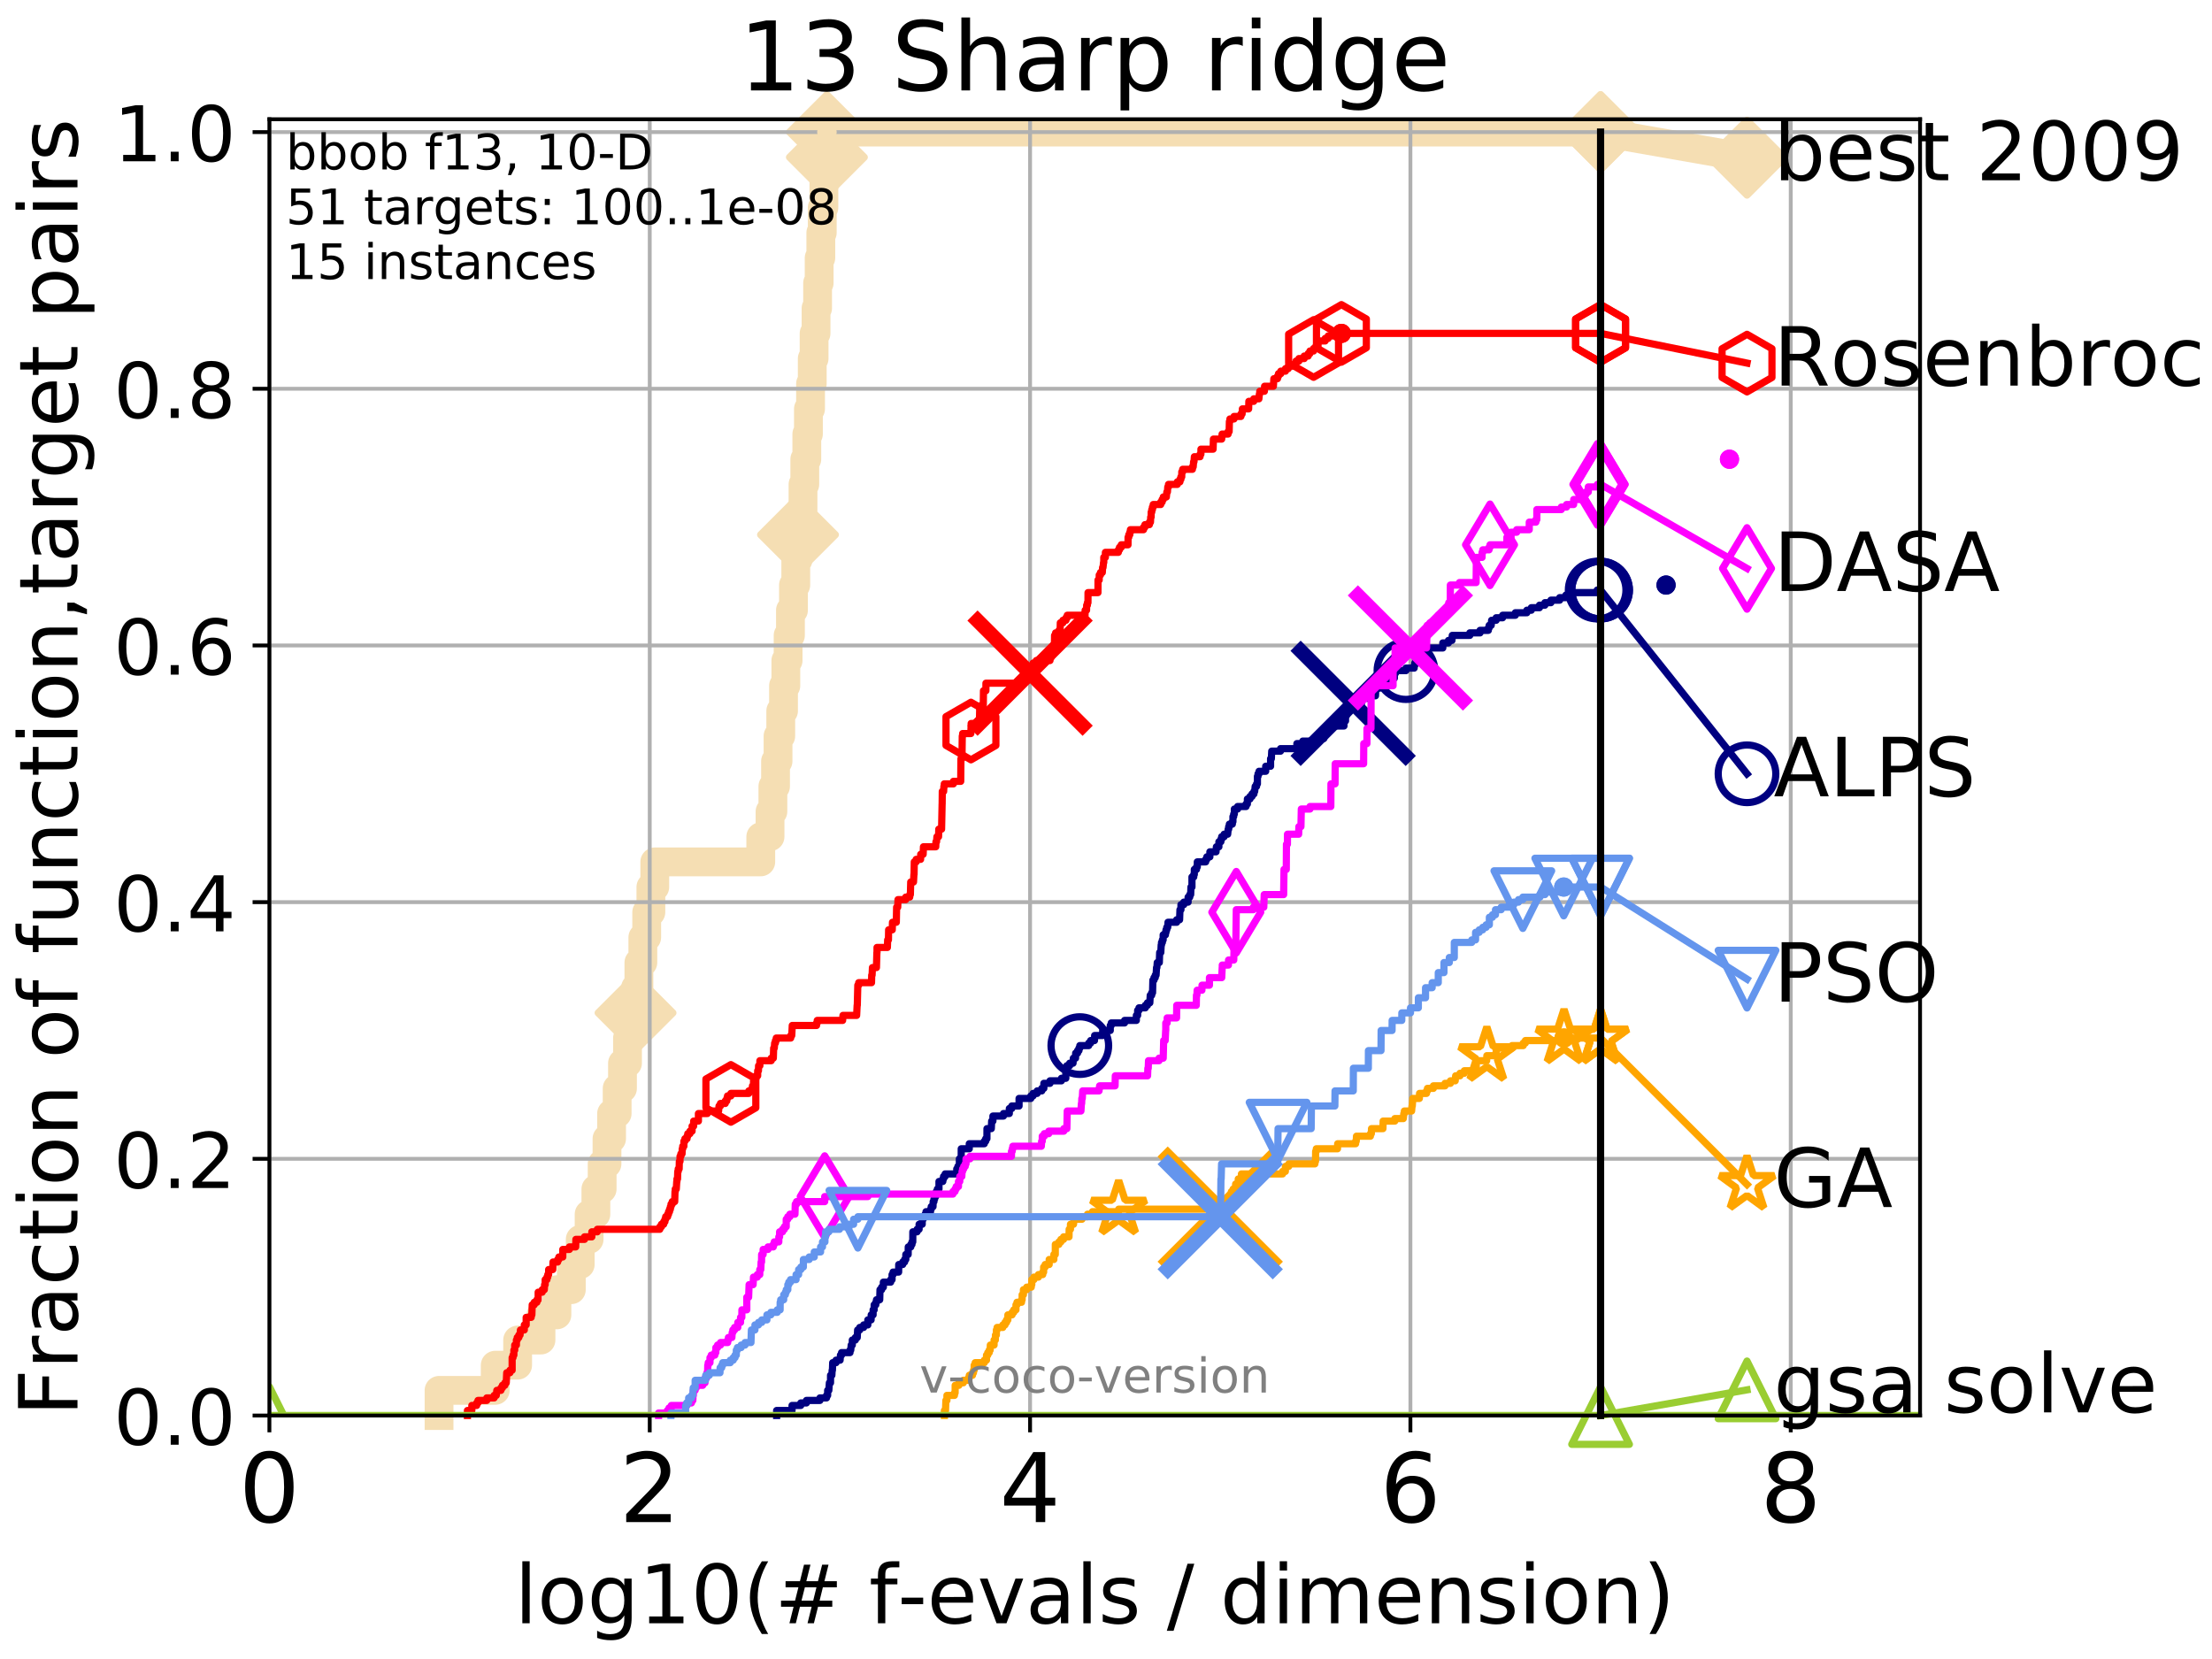 <?xml version="1.0" encoding="utf-8" standalone="no"?>
<!DOCTYPE svg PUBLIC "-//W3C//DTD SVG 1.1//EN"
  "http://www.w3.org/Graphics/SVG/1.1/DTD/svg11.dtd">
<!-- Created with matplotlib (http://matplotlib.org/) -->
<svg height="345.6pt" version="1.1" viewBox="0 0 460.8 345.6" width="460.8pt" xmlns="http://www.w3.org/2000/svg" xmlns:xlink="http://www.w3.org/1999/xlink">
 <defs>
  <style type="text/css">
*{stroke-linecap:butt;stroke-linejoin:round;}
  </style>
 </defs>
 <g id="figure_1">
  <g id="patch_1">
   <path d="M 0 345.6 
L 460.8 345.6 
L 460.8 0 
L 0 0 
z
" style="fill:#ffffff;"/>
  </g>
  <g id="axes_1">
   <g id="patch_2">
    <path d="M 56.12 294.88 
L 399.984 294.88 
L 399.984 24.84 
L 56.12 24.84 
z
" style="fill:#ffffff;"/>
   </g>
   <g id="line2d_1">
    <path d="M 91.461 294.88 
L 91.461 289.638 
L 103.164 289.638 
L 103.164 284.395 
L 107.832 284.395 
L 107.832 279.153 
L 112.697 279.153 
L 112.697 273.91 
L 116.014 273.91 
L 116.014 268.668 
L 119.018 268.668 
L 119.018 263.425 
L 120.871 263.425 
L 120.871 258.183 
L 122.723 258.183 
L 122.723 252.94 
L 124.134 252.94 
L 124.134 247.698 
L 125.437 247.698 
L 125.437 242.455 
L 126.448 242.455 
L 126.448 237.213 
L 127.402 237.213 
L 127.402 231.97 
L 128.564 231.97 
L 128.564 226.728 
L 129.676 226.728 
L 129.676 221.485 
L 130.72 221.485 
L 130.72 216.243 
L 131.448 216.243 
L 131.448 211 
L 132.393 211 
L 132.393 205.758 
L 133.093 205.758 
L 133.093 200.515 
L 133.917 200.515 
L 133.917 195.273 
L 134.721 195.273 
L 134.721 190.03 
L 135.591 190.03 
L 135.591 184.788 
L 136.402 184.788 
L 136.402 179.546 
L 158.482 179.546 
L 158.482 174.303 
L 160.411 174.303 
L 160.411 169.061 
L 161.006 169.061 
L 161.006 163.818 
L 161.558 163.818 
L 161.558 158.576 
L 162.079 158.576 
L 162.079 153.333 
L 162.645 153.333 
L 162.645 148.091 
L 163.223 148.091 
L 163.223 142.848 
L 163.706 142.848 
L 163.706 137.606 
L 164.177 137.606 
L 164.177 132.363 
L 164.663 132.363 
L 164.663 127.121 
L 165.296 127.121 
L 165.296 121.878 
L 165.775 121.878 
L 165.775 116.636 
L 166.238 116.636 
L 166.238 111.393 
L 166.765 111.393 
L 166.765 106.151 
L 167.283 106.151 
L 167.283 100.908 
L 167.653 100.908 
L 167.653 95.666 
L 168.074 95.666 
L 168.074 90.423 
L 168.41 90.423 
L 168.41 85.181 
L 168.853 85.181 
L 168.853 79.938 
L 169.207 79.938 
L 169.207 74.696 
L 169.592 74.696 
L 169.592 69.453 
L 169.997 69.453 
L 169.997 64.211 
L 170.322 64.211 
L 170.322 58.969 
L 170.646 58.969 
L 170.646 53.726 
L 170.992 53.726 
L 170.992 48.484 
L 171.293 48.484 
L 171.293 43.241 
L 171.632 43.241 
L 171.632 37.999 
L 171.916 37.999 
L 171.916 32.756 
L 172.258 32.756 
L 172.258 27.514 
L 333.43 27.514 
" style="fill:none;stroke:#f5deb3;stroke-linecap:square;stroke-width:6;"/>
   </g>
   <g id="line2d_2">
    <defs>
     <path d="M -0 7.778 
L 7.778 0 
L 0 -7.778 
L -7.778 -0 
z
" id="m856ead4215" style="stroke:#f5deb3;stroke-linejoin:miter;stroke-width:1.5;"/>
    </defs>
    <g>
     <use style="fill:#f5deb3;stroke:#f5deb3;stroke-linejoin:miter;stroke-width:1.5;" x="132.393" xlink:href="#m856ead4215" y="211"/>
     <use style="fill:#f5deb3;stroke:#f5deb3;stroke-linejoin:miter;stroke-width:1.5;" x="166.238" xlink:href="#m856ead4215" y="111.393"/>
     <use style="fill:#f5deb3;stroke:#f5deb3;stroke-linejoin:miter;stroke-width:1.5;" x="172.258" xlink:href="#m856ead4215" y="32.756"/>
     <use style="fill:#f5deb3;stroke:#f5deb3;stroke-linejoin:miter;stroke-width:1.5;" x="172.258" xlink:href="#m856ead4215" y="27.514"/>
     <use style="fill:#f5deb3;stroke:#f5deb3;stroke-linejoin:miter;stroke-width:1.5;" x="333.43" xlink:href="#m856ead4215" y="27.514"/>
    </g>
   </g>
   <g id="line2d_3">
    <path style="fill:none;stroke:#f5deb3;stroke-linecap:square;stroke-width:6;"/>
    <g/>
   </g>
   <g id="line2d_4">
    <path d="M 333.43 27.514 
L 363.934 32.861 
" style="fill:none;stroke:#f5deb3;stroke-linecap:square;stroke-width:6;"/>
    <g>
     <use style="fill:#f5deb3;stroke:#f5deb3;stroke-linejoin:miter;stroke-width:1.5;" x="333.43" xlink:href="#m856ead4215" y="27.514"/>
     <use style="fill:#f5deb3;stroke:#f5deb3;stroke-linejoin:miter;stroke-width:1.5;" x="363.934" xlink:href="#m856ead4215" y="32.861"/>
    </g>
   </g>
   <g id="matplotlib.axis_1">
    <g id="xtick_1">
     <g id="line2d_5">
      <path clip-path="url(#p931b8b47d2)" d="M 56.12 294.88 
L 56.12 24.84 
" style="fill:none;stroke:#b0b0b0;stroke-linecap:square;stroke-width:0.8;"/>
     </g>
     <g id="line2d_6">
      <defs>
       <path d="M 0 0 
L 0 3.5 
" id="m84cf023f94" style="stroke:#000000;stroke-width:0.8;"/>
      </defs>
      <g>
       <use style="stroke:#000000;stroke-width:0.8;" x="56.12" xlink:href="#m84cf023f94" y="294.88"/>
      </g>
     </g>
     <g id="text_1">
      <!-- 0 -->
      <defs>
       <path d="M 31.781 66.406 
Q 24.172 66.406 20.328 58.906 
Q 16.5 51.422 16.5 36.375 
Q 16.5 21.391 20.328 13.891 
Q 24.172 6.391 31.781 6.391 
Q 39.453 6.391 43.281 13.891 
Q 47.125 21.391 47.125 36.375 
Q 47.125 51.422 43.281 58.906 
Q 39.453 66.406 31.781 66.406 
z
M 31.781 74.219 
Q 44.047 74.219 50.516 64.516 
Q 56.984 54.828 56.984 36.375 
Q 56.984 17.969 50.516 8.266 
Q 44.047 -1.422 31.781 -1.422 
Q 19.531 -1.422 13.062 8.266 
Q 6.594 17.969 6.594 36.375 
Q 6.594 54.828 13.062 64.516 
Q 19.531 74.219 31.781 74.219 
z
" id="DejaVuSans-30"/>
      </defs>
      <g transform="translate(49.758 317.077)scale(0.2 -0.2)">
       <use xlink:href="#DejaVuSans-30"/>
      </g>
     </g>
    </g>
    <g id="xtick_2">
     <g id="line2d_7">
      <path clip-path="url(#p931b8b47d2)" d="M 135.351 294.88 
L 135.351 24.84 
" style="fill:none;stroke:#b0b0b0;stroke-linecap:square;stroke-width:0.8;"/>
     </g>
     <g id="line2d_8">
      <g>
       <use style="stroke:#000000;stroke-width:0.8;" x="135.351" xlink:href="#m84cf023f94" y="294.88"/>
      </g>
     </g>
     <g id="text_2">
      <!-- 2 -->
      <defs>
       <path d="M 19.188 8.297 
L 53.609 8.297 
L 53.609 0 
L 7.328 0 
L 7.328 8.297 
Q 12.938 14.109 22.625 23.891 
Q 32.328 33.688 34.812 36.531 
Q 39.547 41.844 41.422 45.531 
Q 43.312 49.219 43.312 52.781 
Q 43.312 58.594 39.234 62.25 
Q 35.156 65.922 28.609 65.922 
Q 23.969 65.922 18.812 64.312 
Q 13.672 62.703 7.812 59.422 
L 7.812 69.391 
Q 13.766 71.781 18.938 73 
Q 24.125 74.219 28.422 74.219 
Q 39.75 74.219 46.484 68.547 
Q 53.219 62.891 53.219 53.422 
Q 53.219 48.922 51.531 44.891 
Q 49.859 40.875 45.406 35.406 
Q 44.188 33.984 37.641 27.219 
Q 31.109 20.453 19.188 8.297 
z
" id="DejaVuSans-32"/>
      </defs>
      <g transform="translate(128.989 317.077)scale(0.2 -0.2)">
       <use xlink:href="#DejaVuSans-32"/>
      </g>
     </g>
    </g>
    <g id="xtick_3">
     <g id="line2d_9">
      <path clip-path="url(#p931b8b47d2)" d="M 214.583 294.88 
L 214.583 24.84 
" style="fill:none;stroke:#b0b0b0;stroke-linecap:square;stroke-width:0.8;"/>
     </g>
     <g id="line2d_10">
      <g>
       <use style="stroke:#000000;stroke-width:0.8;" x="214.583" xlink:href="#m84cf023f94" y="294.88"/>
      </g>
     </g>
     <g id="text_3">
      <!-- 4 -->
      <defs>
       <path d="M 37.797 64.312 
L 12.891 25.391 
L 37.797 25.391 
z
M 35.203 72.906 
L 47.609 72.906 
L 47.609 25.391 
L 58.016 25.391 
L 58.016 17.188 
L 47.609 17.188 
L 47.609 0 
L 37.797 0 
L 37.797 17.188 
L 4.891 17.188 
L 4.891 26.703 
z
" id="DejaVuSans-34"/>
      </defs>
      <g transform="translate(208.22 317.077)scale(0.2 -0.2)">
       <use xlink:href="#DejaVuSans-34"/>
      </g>
     </g>
    </g>
    <g id="xtick_4">
     <g id="line2d_11">
      <path clip-path="url(#p931b8b47d2)" d="M 293.814 294.88 
L 293.814 24.84 
" style="fill:none;stroke:#b0b0b0;stroke-linecap:square;stroke-width:0.8;"/>
     </g>
     <g id="line2d_12">
      <g>
       <use style="stroke:#000000;stroke-width:0.8;" x="293.814" xlink:href="#m84cf023f94" y="294.88"/>
      </g>
     </g>
     <g id="text_4">
      <!-- 6 -->
      <defs>
       <path d="M 33.016 40.375 
Q 26.375 40.375 22.484 35.828 
Q 18.609 31.297 18.609 23.391 
Q 18.609 15.531 22.484 10.953 
Q 26.375 6.391 33.016 6.391 
Q 39.656 6.391 43.531 10.953 
Q 47.406 15.531 47.406 23.391 
Q 47.406 31.297 43.531 35.828 
Q 39.656 40.375 33.016 40.375 
z
M 52.594 71.297 
L 52.594 62.312 
Q 48.875 64.062 45.094 64.984 
Q 41.312 65.922 37.594 65.922 
Q 27.828 65.922 22.672 59.328 
Q 17.531 52.734 16.797 39.406 
Q 19.672 43.656 24.016 45.922 
Q 28.375 48.188 33.594 48.188 
Q 44.578 48.188 50.953 41.516 
Q 57.328 34.859 57.328 23.391 
Q 57.328 12.156 50.688 5.359 
Q 44.047 -1.422 33.016 -1.422 
Q 20.359 -1.422 13.672 8.266 
Q 6.984 17.969 6.984 36.375 
Q 6.984 53.656 15.188 63.938 
Q 23.391 74.219 37.203 74.219 
Q 40.922 74.219 44.703 73.484 
Q 48.484 72.75 52.594 71.297 
z
" id="DejaVuSans-36"/>
      </defs>
      <g transform="translate(287.452 317.077)scale(0.2 -0.2)">
       <use xlink:href="#DejaVuSans-36"/>
      </g>
     </g>
    </g>
    <g id="xtick_5">
     <g id="line2d_13">
      <path clip-path="url(#p931b8b47d2)" d="M 373.045 294.88 
L 373.045 24.84 
" style="fill:none;stroke:#b0b0b0;stroke-linecap:square;stroke-width:0.8;"/>
     </g>
     <g id="line2d_14">
      <g>
       <use style="stroke:#000000;stroke-width:0.8;" x="373.045" xlink:href="#m84cf023f94" y="294.88"/>
      </g>
     </g>
     <g id="text_5">
      <!-- 8 -->
      <defs>
       <path d="M 31.781 34.625 
Q 24.75 34.625 20.719 30.859 
Q 16.703 27.094 16.703 20.516 
Q 16.703 13.922 20.719 10.156 
Q 24.75 6.391 31.781 6.391 
Q 38.812 6.391 42.859 10.172 
Q 46.922 13.969 46.922 20.516 
Q 46.922 27.094 42.891 30.859 
Q 38.875 34.625 31.781 34.625 
z
M 21.922 38.812 
Q 15.578 40.375 12.031 44.719 
Q 8.5 49.078 8.5 55.328 
Q 8.5 64.062 14.719 69.141 
Q 20.953 74.219 31.781 74.219 
Q 42.672 74.219 48.875 69.141 
Q 55.078 64.062 55.078 55.328 
Q 55.078 49.078 51.531 44.719 
Q 48 40.375 41.703 38.812 
Q 48.828 37.156 52.797 32.312 
Q 56.781 27.484 56.781 20.516 
Q 56.781 9.906 50.312 4.234 
Q 43.844 -1.422 31.781 -1.422 
Q 19.734 -1.422 13.25 4.234 
Q 6.781 9.906 6.781 20.516 
Q 6.781 27.484 10.781 32.312 
Q 14.797 37.156 21.922 38.812 
z
M 18.312 54.391 
Q 18.312 48.734 21.844 45.562 
Q 25.391 42.391 31.781 42.391 
Q 38.141 42.391 41.719 45.562 
Q 45.312 48.734 45.312 54.391 
Q 45.312 60.062 41.719 63.234 
Q 38.141 66.406 31.781 66.406 
Q 25.391 66.406 21.844 63.234 
Q 18.312 60.062 18.312 54.391 
z
" id="DejaVuSans-38"/>
      </defs>
      <g transform="translate(366.683 317.077)scale(0.2 -0.2)">
       <use xlink:href="#DejaVuSans-38"/>
      </g>
     </g>
    </g>
    <g id="text_6">
     <!-- log10(# f-evals / dimension) -->
     <defs>
      <path d="M 9.422 75.984 
L 18.406 75.984 
L 18.406 0 
L 9.422 0 
z
" id="DejaVuSans-6c"/>
      <path d="M 30.609 48.391 
Q 23.391 48.391 19.188 42.75 
Q 14.984 37.109 14.984 27.297 
Q 14.984 17.484 19.156 11.844 
Q 23.344 6.203 30.609 6.203 
Q 37.797 6.203 41.984 11.859 
Q 46.188 17.531 46.188 27.297 
Q 46.188 37.016 41.984 42.703 
Q 37.797 48.391 30.609 48.391 
z
M 30.609 56 
Q 42.328 56 49.016 48.375 
Q 55.719 40.766 55.719 27.297 
Q 55.719 13.875 49.016 6.219 
Q 42.328 -1.422 30.609 -1.422 
Q 18.844 -1.422 12.172 6.219 
Q 5.516 13.875 5.516 27.297 
Q 5.516 40.766 12.172 48.375 
Q 18.844 56 30.609 56 
z
" id="DejaVuSans-6f"/>
      <path d="M 45.406 27.984 
Q 45.406 37.75 41.375 43.109 
Q 37.359 48.484 30.078 48.484 
Q 22.859 48.484 18.828 43.109 
Q 14.797 37.75 14.797 27.984 
Q 14.797 18.266 18.828 12.891 
Q 22.859 7.516 30.078 7.516 
Q 37.359 7.516 41.375 12.891 
Q 45.406 18.266 45.406 27.984 
z
M 54.391 6.781 
Q 54.391 -7.172 48.188 -13.984 
Q 42 -20.797 29.203 -20.797 
Q 24.469 -20.797 20.266 -20.094 
Q 16.062 -19.391 12.109 -17.922 
L 12.109 -9.188 
Q 16.062 -11.328 19.922 -12.344 
Q 23.781 -13.375 27.781 -13.375 
Q 36.625 -13.375 41.016 -8.766 
Q 45.406 -4.156 45.406 5.172 
L 45.406 9.625 
Q 42.625 4.781 38.281 2.391 
Q 33.938 0 27.875 0 
Q 17.828 0 11.672 7.656 
Q 5.516 15.328 5.516 27.984 
Q 5.516 40.672 11.672 48.328 
Q 17.828 56 27.875 56 
Q 33.938 56 38.281 53.609 
Q 42.625 51.219 45.406 46.391 
L 45.406 54.688 
L 54.391 54.688 
z
" id="DejaVuSans-67"/>
      <path d="M 12.406 8.297 
L 28.516 8.297 
L 28.516 63.922 
L 10.984 60.406 
L 10.984 69.391 
L 28.422 72.906 
L 38.281 72.906 
L 38.281 8.297 
L 54.391 8.297 
L 54.391 0 
L 12.406 0 
z
" id="DejaVuSans-31"/>
      <path d="M 31 75.875 
Q 24.469 64.656 21.281 53.656 
Q 18.109 42.672 18.109 31.391 
Q 18.109 20.125 21.312 9.062 
Q 24.516 -2 31 -13.188 
L 23.188 -13.188 
Q 15.875 -1.703 12.234 9.375 
Q 8.594 20.453 8.594 31.391 
Q 8.594 42.281 12.203 53.312 
Q 15.828 64.359 23.188 75.875 
z
" id="DejaVuSans-28"/>
      <path d="M 51.125 44 
L 36.922 44 
L 32.812 27.688 
L 47.125 27.688 
z
M 43.797 71.781 
L 38.719 51.516 
L 52.984 51.516 
L 58.109 71.781 
L 65.922 71.781 
L 60.891 51.516 
L 76.125 51.516 
L 76.125 44 
L 58.984 44 
L 54.984 27.688 
L 70.516 27.688 
L 70.516 20.219 
L 53.078 20.219 
L 48 0 
L 40.188 0 
L 45.219 20.219 
L 30.906 20.219 
L 25.875 0 
L 18.016 0 
L 23.094 20.219 
L 7.719 20.219 
L 7.719 27.688 
L 24.906 27.688 
L 29 44 
L 13.281 44 
L 13.281 51.516 
L 30.906 51.516 
L 35.891 71.781 
z
" id="DejaVuSans-23"/>
      <path id="DejaVuSans-20"/>
      <path d="M 37.109 75.984 
L 37.109 68.5 
L 28.516 68.5 
Q 23.688 68.5 21.797 66.547 
Q 19.922 64.594 19.922 59.516 
L 19.922 54.688 
L 34.719 54.688 
L 34.719 47.703 
L 19.922 47.703 
L 19.922 0 
L 10.891 0 
L 10.891 47.703 
L 2.297 47.703 
L 2.297 54.688 
L 10.891 54.688 
L 10.891 58.5 
Q 10.891 67.625 15.141 71.797 
Q 19.391 75.984 28.609 75.984 
z
" id="DejaVuSans-66"/>
      <path d="M 4.891 31.391 
L 31.203 31.391 
L 31.203 23.391 
L 4.891 23.391 
z
" id="DejaVuSans-2d"/>
      <path d="M 56.203 29.594 
L 56.203 25.203 
L 14.891 25.203 
Q 15.484 15.922 20.484 11.062 
Q 25.484 6.203 34.422 6.203 
Q 39.594 6.203 44.453 7.469 
Q 49.312 8.734 54.109 11.281 
L 54.109 2.781 
Q 49.266 0.734 44.188 -0.344 
Q 39.109 -1.422 33.891 -1.422 
Q 20.797 -1.422 13.156 6.188 
Q 5.516 13.812 5.516 26.812 
Q 5.516 40.234 12.766 48.109 
Q 20.016 56 32.328 56 
Q 43.359 56 49.781 48.891 
Q 56.203 41.797 56.203 29.594 
z
M 47.219 32.234 
Q 47.125 39.594 43.094 43.984 
Q 39.062 48.391 32.422 48.391 
Q 24.906 48.391 20.391 44.141 
Q 15.875 39.891 15.188 32.172 
z
" id="DejaVuSans-65"/>
      <path d="M 2.984 54.688 
L 12.5 54.688 
L 29.594 8.797 
L 46.688 54.688 
L 56.203 54.688 
L 35.688 0 
L 23.484 0 
z
" id="DejaVuSans-76"/>
      <path d="M 34.281 27.484 
Q 23.391 27.484 19.188 25 
Q 14.984 22.516 14.984 16.5 
Q 14.984 11.719 18.141 8.906 
Q 21.297 6.109 26.703 6.109 
Q 34.188 6.109 38.703 11.406 
Q 43.219 16.703 43.219 25.484 
L 43.219 27.484 
z
M 52.203 31.203 
L 52.203 0 
L 43.219 0 
L 43.219 8.297 
Q 40.141 3.328 35.547 0.953 
Q 30.953 -1.422 24.312 -1.422 
Q 15.922 -1.422 10.953 3.297 
Q 6 8.016 6 15.922 
Q 6 25.141 12.172 29.828 
Q 18.359 34.516 30.609 34.516 
L 43.219 34.516 
L 43.219 35.406 
Q 43.219 41.609 39.141 45 
Q 35.062 48.391 27.688 48.391 
Q 23 48.391 18.547 47.266 
Q 14.109 46.141 10.016 43.891 
L 10.016 52.203 
Q 14.938 54.109 19.578 55.047 
Q 24.219 56 28.609 56 
Q 40.484 56 46.344 49.844 
Q 52.203 43.703 52.203 31.203 
z
" id="DejaVuSans-61"/>
      <path d="M 44.281 53.078 
L 44.281 44.578 
Q 40.484 46.531 36.375 47.5 
Q 32.281 48.484 27.875 48.484 
Q 21.188 48.484 17.844 46.438 
Q 14.5 44.391 14.5 40.281 
Q 14.5 37.156 16.891 35.375 
Q 19.281 33.594 26.516 31.984 
L 29.594 31.297 
Q 39.156 29.25 43.188 25.516 
Q 47.219 21.781 47.219 15.094 
Q 47.219 7.469 41.188 3.016 
Q 35.156 -1.422 24.609 -1.422 
Q 20.219 -1.422 15.453 -0.562 
Q 10.688 0.297 5.422 2 
L 5.422 11.281 
Q 10.406 8.688 15.234 7.391 
Q 20.062 6.109 24.812 6.109 
Q 31.156 6.109 34.562 8.281 
Q 37.984 10.453 37.984 14.406 
Q 37.984 18.062 35.516 20.016 
Q 33.062 21.969 24.703 23.781 
L 21.578 24.516 
Q 13.234 26.266 9.516 29.906 
Q 5.812 33.547 5.812 39.891 
Q 5.812 47.609 11.281 51.797 
Q 16.75 56 26.812 56 
Q 31.781 56 36.172 55.266 
Q 40.578 54.547 44.281 53.078 
z
" id="DejaVuSans-73"/>
      <path d="M 25.391 72.906 
L 33.688 72.906 
L 8.297 -9.281 
L 0 -9.281 
z
" id="DejaVuSans-2f"/>
      <path d="M 45.406 46.391 
L 45.406 75.984 
L 54.391 75.984 
L 54.391 0 
L 45.406 0 
L 45.406 8.203 
Q 42.578 3.328 38.25 0.953 
Q 33.938 -1.422 27.875 -1.422 
Q 17.969 -1.422 11.734 6.484 
Q 5.516 14.406 5.516 27.297 
Q 5.516 40.188 11.734 48.094 
Q 17.969 56 27.875 56 
Q 33.938 56 38.25 53.625 
Q 42.578 51.266 45.406 46.391 
z
M 14.797 27.297 
Q 14.797 17.391 18.875 11.75 
Q 22.953 6.109 30.078 6.109 
Q 37.203 6.109 41.297 11.75 
Q 45.406 17.391 45.406 27.297 
Q 45.406 37.203 41.297 42.844 
Q 37.203 48.484 30.078 48.484 
Q 22.953 48.484 18.875 42.844 
Q 14.797 37.203 14.797 27.297 
z
" id="DejaVuSans-64"/>
      <path d="M 9.422 54.688 
L 18.406 54.688 
L 18.406 0 
L 9.422 0 
z
M 9.422 75.984 
L 18.406 75.984 
L 18.406 64.594 
L 9.422 64.594 
z
" id="DejaVuSans-69"/>
      <path d="M 52 44.188 
Q 55.375 50.25 60.062 53.125 
Q 64.75 56 71.094 56 
Q 79.641 56 84.281 50.016 
Q 88.922 44.047 88.922 33.016 
L 88.922 0 
L 79.891 0 
L 79.891 32.719 
Q 79.891 40.578 77.094 44.375 
Q 74.312 48.188 68.609 48.188 
Q 61.625 48.188 57.562 43.547 
Q 53.516 38.922 53.516 30.906 
L 53.516 0 
L 44.484 0 
L 44.484 32.719 
Q 44.484 40.625 41.703 44.406 
Q 38.922 48.188 33.109 48.188 
Q 26.219 48.188 22.156 43.531 
Q 18.109 38.875 18.109 30.906 
L 18.109 0 
L 9.078 0 
L 9.078 54.688 
L 18.109 54.688 
L 18.109 46.188 
Q 21.188 51.219 25.484 53.609 
Q 29.781 56 35.688 56 
Q 41.656 56 45.828 52.969 
Q 50 49.953 52 44.188 
z
" id="DejaVuSans-6d"/>
      <path d="M 54.891 33.016 
L 54.891 0 
L 45.906 0 
L 45.906 32.719 
Q 45.906 40.484 42.875 44.328 
Q 39.844 48.188 33.797 48.188 
Q 26.516 48.188 22.312 43.547 
Q 18.109 38.922 18.109 30.906 
L 18.109 0 
L 9.078 0 
L 9.078 54.688 
L 18.109 54.688 
L 18.109 46.188 
Q 21.344 51.125 25.703 53.562 
Q 30.078 56 35.797 56 
Q 45.219 56 50.047 50.172 
Q 54.891 44.344 54.891 33.016 
z
" id="DejaVuSans-6e"/>
      <path d="M 8.016 75.875 
L 15.828 75.875 
Q 23.141 64.359 26.781 53.312 
Q 30.422 42.281 30.422 31.391 
Q 30.422 20.453 26.781 9.375 
Q 23.141 -1.703 15.828 -13.188 
L 8.016 -13.188 
Q 14.5 -2 17.703 9.062 
Q 20.906 20.125 20.906 31.391 
Q 20.906 42.672 17.703 53.656 
Q 14.5 64.656 8.016 75.875 
z
" id="DejaVuSans-29"/>
     </defs>
     <g transform="translate(107.211 338.154)scale(0.17 -0.17)">
      <use xlink:href="#DejaVuSans-6c"/>
      <use x="27.783" xlink:href="#DejaVuSans-6f"/>
      <use x="88.965" xlink:href="#DejaVuSans-67"/>
      <use x="152.441" xlink:href="#DejaVuSans-31"/>
      <use x="216.064" xlink:href="#DejaVuSans-30"/>
      <use x="279.688" xlink:href="#DejaVuSans-28"/>
      <use x="318.701" xlink:href="#DejaVuSans-23"/>
      <use x="402.49" xlink:href="#DejaVuSans-20"/>
      <use x="434.277" xlink:href="#DejaVuSans-66"/>
      <use x="469.404" xlink:href="#DejaVuSans-2d"/>
      <use x="505.488" xlink:href="#DejaVuSans-65"/>
      <use x="567.012" xlink:href="#DejaVuSans-76"/>
      <use x="626.191" xlink:href="#DejaVuSans-61"/>
      <use x="687.471" xlink:href="#DejaVuSans-6c"/>
      <use x="715.254" xlink:href="#DejaVuSans-73"/>
      <use x="767.354" xlink:href="#DejaVuSans-20"/>
      <use x="799.141" xlink:href="#DejaVuSans-2f"/>
      <use x="832.832" xlink:href="#DejaVuSans-20"/>
      <use x="864.619" xlink:href="#DejaVuSans-64"/>
      <use x="928.096" xlink:href="#DejaVuSans-69"/>
      <use x="955.879" xlink:href="#DejaVuSans-6d"/>
      <use x="1053.291" xlink:href="#DejaVuSans-65"/>
      <use x="1114.814" xlink:href="#DejaVuSans-6e"/>
      <use x="1178.193" xlink:href="#DejaVuSans-73"/>
      <use x="1230.293" xlink:href="#DejaVuSans-69"/>
      <use x="1258.076" xlink:href="#DejaVuSans-6f"/>
      <use x="1319.258" xlink:href="#DejaVuSans-6e"/>
      <use x="1382.637" xlink:href="#DejaVuSans-29"/>
     </g>
    </g>
   </g>
   <g id="matplotlib.axis_2">
    <g id="ytick_1">
     <g id="line2d_15">
      <path clip-path="url(#p931b8b47d2)" d="M 56.12 294.88 
L 399.984 294.88 
" style="fill:none;stroke:#b0b0b0;stroke-linecap:square;stroke-width:0.8;"/>
     </g>
     <g id="line2d_16">
      <defs>
       <path d="M 0 0 
L -3.5 0 
" id="m650f05b56a" style="stroke:#000000;stroke-width:0.8;"/>
      </defs>
      <g>
       <use style="stroke:#000000;stroke-width:0.8;" x="56.12" xlink:href="#m650f05b56a" y="294.88"/>
      </g>
     </g>
     <g id="text_7">
      <!-- 0.0 -->
      <defs>
       <path d="M 10.688 12.406 
L 21 12.406 
L 21 0 
L 10.688 0 
z
" id="DejaVuSans-2e"/>
      </defs>
      <g transform="translate(23.675 300.959)scale(0.16 -0.16)">
       <use xlink:href="#DejaVuSans-30"/>
       <use x="63.623" xlink:href="#DejaVuSans-2e"/>
       <use x="95.41" xlink:href="#DejaVuSans-30"/>
      </g>
     </g>
    </g>
    <g id="ytick_2">
     <g id="line2d_17">
      <path clip-path="url(#p931b8b47d2)" d="M 56.12 241.407 
L 399.984 241.407 
" style="fill:none;stroke:#b0b0b0;stroke-linecap:square;stroke-width:0.8;"/>
     </g>
     <g id="line2d_18">
      <g>
       <use style="stroke:#000000;stroke-width:0.8;" x="56.12" xlink:href="#m650f05b56a" y="241.407"/>
      </g>
     </g>
     <g id="text_8">
      <!-- 0.2 -->
      <g transform="translate(23.675 247.485)scale(0.16 -0.16)">
       <use xlink:href="#DejaVuSans-30"/>
       <use x="63.623" xlink:href="#DejaVuSans-2e"/>
       <use x="95.41" xlink:href="#DejaVuSans-32"/>
      </g>
     </g>
    </g>
    <g id="ytick_3">
     <g id="line2d_19">
      <path clip-path="url(#p931b8b47d2)" d="M 56.12 187.933 
L 399.984 187.933 
" style="fill:none;stroke:#b0b0b0;stroke-linecap:square;stroke-width:0.8;"/>
     </g>
     <g id="line2d_20">
      <g>
       <use style="stroke:#000000;stroke-width:0.8;" x="56.12" xlink:href="#m650f05b56a" y="187.933"/>
      </g>
     </g>
     <g id="text_9">
      <!-- 0.4 -->
      <g transform="translate(23.675 194.012)scale(0.16 -0.16)">
       <use xlink:href="#DejaVuSans-30"/>
       <use x="63.623" xlink:href="#DejaVuSans-2e"/>
       <use x="95.41" xlink:href="#DejaVuSans-34"/>
      </g>
     </g>
    </g>
    <g id="ytick_4">
     <g id="line2d_21">
      <path clip-path="url(#p931b8b47d2)" d="M 56.12 134.46 
L 399.984 134.46 
" style="fill:none;stroke:#b0b0b0;stroke-linecap:square;stroke-width:0.8;"/>
     </g>
     <g id="line2d_22">
      <g>
       <use style="stroke:#000000;stroke-width:0.8;" x="56.12" xlink:href="#m650f05b56a" y="134.46"/>
      </g>
     </g>
     <g id="text_10">
      <!-- 0.6 -->
      <g transform="translate(23.675 140.539)scale(0.16 -0.16)">
       <use xlink:href="#DejaVuSans-30"/>
       <use x="63.623" xlink:href="#DejaVuSans-2e"/>
       <use x="95.41" xlink:href="#DejaVuSans-36"/>
      </g>
     </g>
    </g>
    <g id="ytick_5">
     <g id="line2d_23">
      <path clip-path="url(#p931b8b47d2)" d="M 56.12 80.987 
L 399.984 80.987 
" style="fill:none;stroke:#b0b0b0;stroke-linecap:square;stroke-width:0.8;"/>
     </g>
     <g id="line2d_24">
      <g>
       <use style="stroke:#000000;stroke-width:0.8;" x="56.12" xlink:href="#m650f05b56a" y="80.987"/>
      </g>
     </g>
     <g id="text_11">
      <!-- 0.8 -->
      <g transform="translate(23.675 87.066)scale(0.16 -0.16)">
       <use xlink:href="#DejaVuSans-30"/>
       <use x="63.623" xlink:href="#DejaVuSans-2e"/>
       <use x="95.41" xlink:href="#DejaVuSans-38"/>
      </g>
     </g>
    </g>
    <g id="ytick_6">
     <g id="line2d_25">
      <path clip-path="url(#p931b8b47d2)" d="M 56.12 27.514 
L 399.984 27.514 
" style="fill:none;stroke:#b0b0b0;stroke-linecap:square;stroke-width:0.8;"/>
     </g>
     <g id="line2d_26">
      <g>
       <use style="stroke:#000000;stroke-width:0.8;" x="56.12" xlink:href="#m650f05b56a" y="27.514"/>
      </g>
     </g>
     <g id="text_12">
      <!-- 1.0 -->
      <g transform="translate(23.675 33.592)scale(0.16 -0.16)">
       <use xlink:href="#DejaVuSans-31"/>
       <use x="63.623" xlink:href="#DejaVuSans-2e"/>
       <use x="95.41" xlink:href="#DejaVuSans-30"/>
      </g>
     </g>
    </g>
    <g id="text_13">
     <!-- Fraction of function,target pairs -->
     <defs>
      <path d="M 9.812 72.906 
L 51.703 72.906 
L 51.703 64.594 
L 19.672 64.594 
L 19.672 43.109 
L 48.578 43.109 
L 48.578 34.812 
L 19.672 34.812 
L 19.672 0 
L 9.812 0 
z
" id="DejaVuSans-46"/>
      <path d="M 41.109 46.297 
Q 39.594 47.172 37.812 47.578 
Q 36.031 48 33.891 48 
Q 26.266 48 22.188 43.047 
Q 18.109 38.094 18.109 28.812 
L 18.109 0 
L 9.078 0 
L 9.078 54.688 
L 18.109 54.688 
L 18.109 46.188 
Q 20.953 51.172 25.484 53.578 
Q 30.031 56 36.531 56 
Q 37.453 56 38.578 55.875 
Q 39.703 55.766 41.062 55.516 
z
" id="DejaVuSans-72"/>
      <path d="M 48.781 52.594 
L 48.781 44.188 
Q 44.969 46.297 41.141 47.344 
Q 37.312 48.391 33.406 48.391 
Q 24.656 48.391 19.812 42.844 
Q 14.984 37.312 14.984 27.297 
Q 14.984 17.281 19.812 11.734 
Q 24.656 6.203 33.406 6.203 
Q 37.312 6.203 41.141 7.25 
Q 44.969 8.297 48.781 10.406 
L 48.781 2.094 
Q 45.016 0.344 40.984 -0.531 
Q 36.969 -1.422 32.422 -1.422 
Q 20.062 -1.422 12.781 6.344 
Q 5.516 14.109 5.516 27.297 
Q 5.516 40.672 12.859 48.328 
Q 20.219 56 33.016 56 
Q 37.156 56 41.109 55.141 
Q 45.062 54.297 48.781 52.594 
z
" id="DejaVuSans-63"/>
      <path d="M 18.312 70.219 
L 18.312 54.688 
L 36.812 54.688 
L 36.812 47.703 
L 18.312 47.703 
L 18.312 18.016 
Q 18.312 11.328 20.141 9.422 
Q 21.969 7.516 27.594 7.516 
L 36.812 7.516 
L 36.812 0 
L 27.594 0 
Q 17.188 0 13.234 3.875 
Q 9.281 7.766 9.281 18.016 
L 9.281 47.703 
L 2.688 47.703 
L 2.688 54.688 
L 9.281 54.688 
L 9.281 70.219 
z
" id="DejaVuSans-74"/>
      <path d="M 8.5 21.578 
L 8.5 54.688 
L 17.484 54.688 
L 17.484 21.922 
Q 17.484 14.156 20.5 10.266 
Q 23.531 6.391 29.594 6.391 
Q 36.859 6.391 41.078 11.031 
Q 45.312 15.672 45.312 23.688 
L 45.312 54.688 
L 54.297 54.688 
L 54.297 0 
L 45.312 0 
L 45.312 8.406 
Q 42.047 3.422 37.719 1 
Q 33.406 -1.422 27.688 -1.422 
Q 18.266 -1.422 13.375 4.438 
Q 8.5 10.297 8.5 21.578 
z
M 31.109 56 
z
" id="DejaVuSans-75"/>
      <path d="M 11.719 12.406 
L 22.016 12.406 
L 22.016 4 
L 14.016 -11.625 
L 7.719 -11.625 
L 11.719 4 
z
" id="DejaVuSans-2c"/>
      <path d="M 18.109 8.203 
L 18.109 -20.797 
L 9.078 -20.797 
L 9.078 54.688 
L 18.109 54.688 
L 18.109 46.391 
Q 20.953 51.266 25.266 53.625 
Q 29.594 56 35.594 56 
Q 45.562 56 51.781 48.094 
Q 58.016 40.188 58.016 27.297 
Q 58.016 14.406 51.781 6.484 
Q 45.562 -1.422 35.594 -1.422 
Q 29.594 -1.422 25.266 0.953 
Q 20.953 3.328 18.109 8.203 
z
M 48.688 27.297 
Q 48.688 37.203 44.609 42.844 
Q 40.531 48.484 33.406 48.484 
Q 26.266 48.484 22.188 42.844 
Q 18.109 37.203 18.109 27.297 
Q 18.109 17.391 22.188 11.75 
Q 26.266 6.109 33.406 6.109 
Q 40.531 6.109 44.609 11.75 
Q 48.688 17.391 48.688 27.297 
z
" id="DejaVuSans-70"/>
     </defs>
     <g transform="translate(16.14 294.999)rotate(-90)scale(0.17 -0.17)">
      <use xlink:href="#DejaVuSans-46"/>
      <use x="57.41" xlink:href="#DejaVuSans-72"/>
      <use x="98.523" xlink:href="#DejaVuSans-61"/>
      <use x="159.803" xlink:href="#DejaVuSans-63"/>
      <use x="214.783" xlink:href="#DejaVuSans-74"/>
      <use x="253.992" xlink:href="#DejaVuSans-69"/>
      <use x="281.775" xlink:href="#DejaVuSans-6f"/>
      <use x="342.957" xlink:href="#DejaVuSans-6e"/>
      <use x="406.336" xlink:href="#DejaVuSans-20"/>
      <use x="438.123" xlink:href="#DejaVuSans-6f"/>
      <use x="499.305" xlink:href="#DejaVuSans-66"/>
      <use x="534.51" xlink:href="#DejaVuSans-20"/>
      <use x="566.297" xlink:href="#DejaVuSans-66"/>
      <use x="601.502" xlink:href="#DejaVuSans-75"/>
      <use x="664.881" xlink:href="#DejaVuSans-6e"/>
      <use x="728.26" xlink:href="#DejaVuSans-63"/>
      <use x="783.24" xlink:href="#DejaVuSans-74"/>
      <use x="822.449" xlink:href="#DejaVuSans-69"/>
      <use x="850.232" xlink:href="#DejaVuSans-6f"/>
      <use x="911.414" xlink:href="#DejaVuSans-6e"/>
      <use x="974.793" xlink:href="#DejaVuSans-2c"/>
      <use x="1006.58" xlink:href="#DejaVuSans-74"/>
      <use x="1045.789" xlink:href="#DejaVuSans-61"/>
      <use x="1107.068" xlink:href="#DejaVuSans-72"/>
      <use x="1148.166" xlink:href="#DejaVuSans-67"/>
      <use x="1211.643" xlink:href="#DejaVuSans-65"/>
      <use x="1273.166" xlink:href="#DejaVuSans-74"/>
      <use x="1312.375" xlink:href="#DejaVuSans-20"/>
      <use x="1344.162" xlink:href="#DejaVuSans-70"/>
      <use x="1407.639" xlink:href="#DejaVuSans-61"/>
      <use x="1468.918" xlink:href="#DejaVuSans-69"/>
      <use x="1496.701" xlink:href="#DejaVuSans-72"/>
      <use x="1537.814" xlink:href="#DejaVuSans-73"/>
     </g>
    </g>
   </g>
   <g id="line2d_27">
    <defs>
     <path d="M 0 1.5 
C 0.398 1.5 0.779 1.342 1.061 1.061 
C 1.342 0.779 1.5 0.398 1.5 0 
C 1.5 -0.398 1.342 -0.779 1.061 -1.061 
C 0.779 -1.342 0.398 -1.5 0 -1.5 
C -0.398 -1.5 -0.779 -1.342 -1.061 -1.061 
C -1.342 -0.779 -1.5 -0.398 -1.5 0 
C -1.5 0.398 -1.342 0.779 -1.061 1.061 
C -0.779 1.342 -0.398 1.5 0 1.5 
z
" id="mae29e14794" style="stroke:#f5deb3;"/>
    </defs>
    <g>
     <use style="fill:#f5deb3;stroke:#f5deb3;" x="172.258" xlink:href="#mae29e14794" y="27.514"/>
     <use style="fill:#f5deb3;stroke:#f5deb3;" x="172.258" xlink:href="#mae29e14794" y="27.514"/>
    </g>
   </g>
   <g id="line2d_28">
    <defs>
     <path d="M 0 1.5 
C 0.398 1.5 0.779 1.342 1.061 1.061 
C 1.342 0.779 1.5 0.398 1.5 0 
C 1.5 -0.398 1.342 -0.779 1.061 -1.061 
C 0.779 -1.342 0.398 -1.5 0 -1.5 
C -0.398 -1.5 -0.779 -1.342 -1.061 -1.061 
C -1.342 -0.779 -1.5 -0.398 -1.5 0 
C -1.5 0.398 -1.342 0.779 -1.061 1.061 
C -0.779 1.342 -0.398 1.5 0 1.5 
z
" id="m608a8b591e" style="stroke:#000080;"/>
    </defs>
    <g>
     <use style="fill:#000080;stroke:#000080;" x="347.069" xlink:href="#m608a8b591e" y="121.878"/>
     <use style="fill:#000080;stroke:#000080;" x="347.069" xlink:href="#m608a8b591e" y="121.878"/>
    </g>
   </g>
   <g id="line2d_29">
    <path d="M 161.786 294.88 
L 161.786 293.832 
L 164.997 293.832 
L 164.997 292.783 
L 166.814 292.783 
L 166.814 292.259 
L 168 292.259 
L 168 291.735 
L 170.807 291.735 
L 170.807 291.21 
L 172.181 291.21 
L 172.181 290.686 
L 172.414 290.686 
L 172.414 289.638 
L 172.664 289.638 
L 172.772 288.065 
L 173.012 288.065 
L 173.018 286.492 
L 173.293 286.492 
L 173.354 285.444 
L 173.41 285.444 
L 173.463 283.871 
L 174.159 283.871 
L 174.159 283.347 
L 175.01 283.347 
L 175.077 282.298 
L 175.313 282.298 
L 175.313 281.774 
L 177.068 281.774 
L 177.068 281.25 
L 177.227 281.25 
L 177.321 280.201 
L 177.549 280.201 
L 177.549 279.153 
L 178.187 279.153 
L 178.187 278.628 
L 178.578 278.628 
L 178.66 277.056 
L 179.1 277.056 
L 179.1 276.531 
L 179.911 276.531 
L 179.911 276.007 
L 180.782 276.007 
L 180.782 274.959 
L 181.466 274.959 
L 181.487 273.91 
L 181.883 273.91 
L 181.883 272.862 
L 182.104 272.862 
L 182.104 271.813 
L 182.445 271.813 
L 182.445 271.289 
L 182.587 271.289 
L 182.587 270.765 
L 183.26 270.765 
L 183.318 268.668 
L 183.668 268.668 
L 183.668 268.143 
L 184.017 268.143 
L 184.017 267.095 
L 185.535 267.095 
L 185.535 266.571 
L 185.832 266.571 
L 185.832 265.522 
L 186.045 265.522 
L 186.045 264.998 
L 187.202 264.998 
L 187.221 263.425 
L 188.052 263.425 
L 188.052 262.901 
L 188.445 262.901 
L 188.445 262.377 
L 188.698 262.377 
L 188.698 261.328 
L 189.184 261.328 
L 189.206 259.755 
L 189.736 259.755 
L 189.736 259.231 
L 189.986 259.231 
L 189.986 258.707 
L 190.144 258.707 
L 190.159 256.61 
L 191.044 256.61 
L 191.044 256.086 
L 191.465 256.086 
L 191.465 255.037 
L 192.115 255.037 
L 192.115 253.989 
L 192.319 253.989 
L 192.319 253.464 
L 192.726 253.464 
L 192.726 252.94 
L 192.907 252.94 
L 192.907 252.416 
L 193.843 252.416 
L 193.843 251.892 
L 193.991 251.892 
L 193.991 251.367 
L 194.363 251.367 
L 194.392 250.319 
L 194.56 250.319 
L 194.56 249.795 
L 194.702 249.795 
L 194.702 249.27 
L 194.917 249.27 
L 194.917 248.746 
L 195.042 248.746 
L 195.042 248.222 
L 195.272 248.222 
L 195.272 247.698 
L 195.605 247.698 
L 195.605 246.125 
L 196.404 246.125 
L 196.404 245.601 
L 196.557 245.601 
L 196.557 245.076 
L 196.888 245.076 
L 196.888 244.552 
L 199.309 244.552 
L 199.309 243.504 
L 199.551 243.504 
L 199.551 242.979 
L 199.851 242.979 
L 199.851 241.407 
L 200.233 241.407 
L 200.243 239.31 
L 201.915 239.31 
L 201.915 238.261 
L 205.043 238.261 
L 205.043 237.737 
L 205.34 237.737 
L 205.34 237.213 
L 205.593 237.213 
L 205.603 235.116 
L 206.509 235.116 
L 206.579 233.543 
L 206.84 233.543 
L 206.84 232.495 
L 209.04 232.495 
L 209.04 231.97 
L 210.26 231.97 
L 210.26 230.922 
L 210.772 230.922 
L 210.772 230.398 
L 212.29 230.398 
L 212.29 228.825 
L 214.74 228.825 
L 214.74 228.301 
L 215.211 228.301 
L 215.211 227.776 
L 216.062 227.776 
L 216.062 227.252 
L 217.023 227.252 
L 217.023 226.728 
L 217.453 226.728 
L 217.453 225.679 
L 218.736 225.679 
L 218.736 225.155 
L 221.115 225.155 
L 221.115 224.631 
L 222.031 224.631 
L 222.031 223.582 
L 222.239 223.582 
L 222.239 222.01 
L 222.829 222.01 
L 222.829 221.485 
L 223.533 221.485 
L 223.601 220.437 
L 224.055 220.437 
L 224.079 219.388 
L 224.477 219.388 
L 224.477 218.864 
L 224.767 218.864 
L 224.767 218.34 
L 224.947 218.34 
L 224.947 217.816 
L 226.799 217.816 
L 226.799 217.291 
L 227.2 217.291 
L 227.2 216.767 
L 228.003 216.767 
L 228.031 215.719 
L 229.673 215.719 
L 229.719 214.67 
L 231.29 214.67 
L 231.29 213.622 
L 231.495 213.622 
L 231.495 213.097 
L 234.269 213.097 
L 234.269 212.573 
L 236.721 212.573 
L 236.721 211.525 
L 236.992 211.525 
L 236.992 210.476 
L 237.273 210.476 
L 237.273 209.952 
L 238.588 209.952 
L 238.588 209.428 
L 239.034 209.428 
L 239.034 208.903 
L 239.53 208.903 
L 239.615 207.331 
L 239.913 207.331 
L 239.913 206.806 
L 240.098 206.806 
L 240.163 204.185 
L 240.399 204.185 
L 240.399 203.661 
L 240.656 203.661 
L 240.656 203.137 
L 240.834 203.137 
L 240.927 201.564 
L 241.001 201.564 
L 241.076 200.515 
L 241.508 200.515 
L 241.577 198.418 
L 241.817 198.418 
L 241.896 196.846 
L 241.963 196.846 
L 241.963 196.321 
L 242.144 196.321 
L 242.144 195.797 
L 242.307 195.797 
L 242.307 194.749 
L 242.779 194.749 
L 242.779 194.224 
L 242.9 194.224 
L 242.9 193.7 
L 243.059 193.7 
L 243.059 193.176 
L 243.257 193.176 
L 243.314 192.127 
L 245.12 192.127 
L 245.12 191.603 
L 245.732 191.603 
L 245.806 189.506 
L 246.013 189.506 
L 246.013 188.458 
L 246.606 188.458 
L 246.606 187.933 
L 247.504 187.933 
L 247.504 186.885 
L 247.842 186.885 
L 247.842 186.361 
L 248.04 186.361 
L 248.094 184.788 
L 248.307 184.788 
L 248.307 182.691 
L 248.678 182.691 
L 248.678 182.167 
L 248.798 182.167 
L 248.798 181.118 
L 249.244 181.118 
L 249.244 180.594 
L 249.418 180.594 
L 249.418 179.546 
L 251.163 179.546 
L 251.163 179.021 
L 251.405 179.021 
L 251.405 178.497 
L 252.039 178.497 
L 252.039 177.449 
L 253.325 177.449 
L 253.395 176.4 
L 253.918 176.4 
L 253.918 175.352 
L 254.328 175.352 
L 254.328 174.827 
L 254.493 174.827 
L 254.493 174.303 
L 255.011 174.303 
L 255.011 173.779 
L 255.749 173.779 
L 255.849 172.73 
L 255.954 172.73 
L 255.954 172.206 
L 256.097 172.206 
L 256.097 171.682 
L 256.72 171.682 
L 256.72 171.158 
L 256.843 171.158 
L 256.843 170.109 
L 256.998 170.109 
L 256.998 169.585 
L 257.138 169.585 
L 257.138 168.536 
L 257.82 168.536 
L 257.82 168.012 
L 259.57 168.012 
L 259.57 167.488 
L 259.854 167.488 
L 259.854 166.439 
L 260.399 166.439 
L 260.399 165.915 
L 260.817 165.915 
L 260.817 165.391 
L 261.216 165.391 
L 261.216 164.867 
L 261.373 164.867 
L 261.477 163.818 
L 261.763 163.818 
L 261.763 163.294 
L 261.943 163.294 
L 261.943 161.721 
L 262.071 161.721 
L 262.071 161.197 
L 262.279 161.197 
L 262.279 160.673 
L 263.668 160.673 
L 263.668 159.624 
L 264.684 159.624 
L 264.684 158.051 
L 264.848 158.051 
L 264.924 156.479 
L 266.758 156.479 
L 266.758 155.954 
L 270.163 155.954 
L 270.163 154.906 
L 271.394 154.906 
L 271.394 154.382 
L 274.401 154.382 
L 274.401 153.857 
L 275.774 153.857 
L 275.837 152.809 
L 276.011 152.809 
L 276.052 151.76 
L 277.403 151.76 
L 277.403 151.236 
L 279.976 151.236 
L 279.976 150.188 
L 280.295 150.188 
L 280.295 149.139 
L 280.46 149.139 
L 280.46 148.615 
L 280.772 148.615 
L 280.772 148.091 
L 280.946 148.091 
L 280.946 147.042 
L 281.19 147.042 
L 281.19 146.518 
L 283.614 146.518 
L 283.633 145.469 
L 284.894 145.469 
L 284.894 144.945 
L 286.54 144.945 
L 286.614 143.372 
L 287.343 143.372 
L 287.448 141.8 
L 289.355 141.8 
L 289.355 141.275 
L 290.475 141.275 
L 290.475 140.227 
L 290.73 140.227 
L 290.73 139.703 
L 292.884 139.703 
L 292.884 139.178 
L 294.595 139.178 
L 294.595 138.654 
L 294.718 138.654 
L 294.718 138.13 
L 294.879 138.13 
L 294.965 136.557 
L 295.027 136.557 
L 295.027 136.033 
L 296.037 136.033 
L 296.037 135.509 
L 296.207 135.509 
L 296.207 134.984 
L 300.56 134.984 
L 300.56 133.936 
L 301.738 133.936 
L 301.738 133.412 
L 302.472 133.412 
L 302.533 132.363 
L 306.187 132.363 
L 306.187 131.839 
L 308.32 131.839 
L 308.32 131.315 
L 310.048 131.315 
L 310.048 130.79 
L 310.223 130.79 
L 310.223 130.266 
L 310.646 130.266 
L 310.732 129.218 
L 311.673 129.218 
L 311.673 128.693 
L 313.022 128.693 
L 313.022 128.169 
L 315.679 128.169 
L 315.679 127.645 
L 318.071 127.645 
L 318.071 127.121 
L 319.003 127.121 
L 319.003 126.596 
L 320.7 126.596 
L 320.7 126.072 
L 321.829 126.072 
L 321.829 125.548 
L 323.082 125.548 
L 323.082 125.024 
L 324.913 125.024 
L 324.913 124.499 
L 326.2 124.499 
L 326.2 123.975 
L 327.526 123.975 
L 327.526 123.451 
L 332.719 123.451 
L 332.719 122.927 
L 333.43 122.927 
L 333.43 122.927 
" style="fill:none;stroke:#000080;stroke-linecap:square;stroke-width:1.5;"/>
   </g>
   <g id="line2d_30">
    <defs>
     <path d="M 0 6 
C 1.591 6 3.117 5.368 4.243 4.243 
C 5.368 3.117 6 1.591 6 0 
C 6 -1.591 5.368 -3.117 4.243 -4.243 
C 3.117 -5.368 1.591 -6 0 -6 
C -1.591 -6 -3.117 -5.368 -4.243 -4.243 
C -5.368 -3.117 -6 -1.591 -6 0 
C -6 1.591 -5.368 3.117 -4.243 4.243 
C -3.117 5.368 -1.591 6 0 6 
z
" id="m1f67565a2e" style="stroke:#000080;stroke-width:1.5;"/>
    </defs>
    <g>
     <use style="fill-opacity:0;stroke:#000080;stroke-width:1.5;" x="224.947" xlink:href="#m1f67565a2e" y="217.816"/>
     <use style="fill-opacity:0;stroke:#000080;stroke-width:1.5;" x="292.884" xlink:href="#m1f67565a2e" y="139.703"/>
     <use style="fill-opacity:0;stroke:#000080;stroke-width:1.5;" x="332.719" xlink:href="#m1f67565a2e" y="122.927"/>
     <use style="fill-opacity:0;stroke:#000080;stroke-width:1.5;" x="333.43" xlink:href="#m1f67565a2e" y="122.927"/>
    </g>
   </g>
   <g id="line2d_31">
    <path style="fill:none;stroke:#000080;stroke-linecap:square;stroke-width:1.5;"/>
    <g/>
   </g>
   <g id="line2d_32">
    <path clip-path="url(#p931b8b47d2)" d="M 281.889 146.518 
" style="fill:none;stroke:#000080;stroke-linecap:square;stroke-width:1.5;"/>
    <defs>
     <path d="M -12 12 
L 12 -12 
M -12 -12 
L 12 12 
" id="ma4175da18a" style="stroke:#000080;stroke-width:3;"/>
    </defs>
    <g clip-path="url(#p931b8b47d2)">
     <use style="fill:#000080;stroke:#000080;stroke-width:3;" x="281.889" xlink:href="#ma4175da18a" y="146.518"/>
    </g>
   </g>
   <g id="line2d_33">
    <defs>
     <path d="M 0 1.5 
C 0.398 1.5 0.779 1.342 1.061 1.061 
C 1.342 0.779 1.5 0.398 1.5 0 
C 1.5 -0.398 1.342 -0.779 1.061 -1.061 
C 0.779 -1.342 0.398 -1.5 0 -1.5 
C -0.398 -1.5 -0.779 -1.342 -1.061 -1.061 
C -1.342 -0.779 -1.5 -0.398 -1.5 0 
C -1.5 0.398 -1.342 0.779 -1.061 1.061 
C -0.779 1.342 -0.398 1.5 0 1.5 
z
" id="m86d6af8fa3" style="stroke:#ff00ff;"/>
    </defs>
    <g>
     <use style="fill:#ff00ff;stroke:#ff00ff;" x="360.282" xlink:href="#m86d6af8fa3" y="95.666"/>
     <use style="fill:#ff00ff;stroke:#ff00ff;" x="360.282" xlink:href="#m86d6af8fa3" y="95.666"/>
    </g>
   </g>
   <g id="line2d_34">
    <path d="M 137.193 294.88 
L 137.193 294.356 
L 139.025 294.356 
L 139.025 293.832 
L 139.368 293.832 
L 139.368 293.307 
L 139.852 293.307 
L 139.852 292.783 
L 143.123 292.783 
L 143.123 292.259 
L 144.04 292.259 
L 144.04 291.735 
L 144.328 291.735 
L 144.369 290.686 
L 144.44 290.686 
L 144.44 289.638 
L 144.802 289.638 
L 144.802 289.113 
L 145.048 289.113 
L 145.048 288.589 
L 146.385 288.589 
L 146.385 288.065 
L 146.859 288.065 
L 146.894 287.016 
L 147.225 287.016 
L 147.26 285.968 
L 147.405 285.968 
L 147.44 284.395 
L 147.533 284.395 
L 147.533 283.871 
L 147.902 283.871 
L 147.902 282.822 
L 148.165 282.822 
L 148.165 282.298 
L 148.917 282.298 
L 148.917 281.774 
L 149.119 281.774 
L 149.127 280.725 
L 149.486 280.725 
L 149.486 280.201 
L 150.095 280.201 
L 150.095 279.677 
L 151.591 279.677 
L 151.591 279.153 
L 151.738 279.153 
L 151.738 278.628 
L 152.466 278.628 
L 152.529 277.58 
L 152.662 277.58 
L 152.662 277.056 
L 153.023 277.056 
L 153.023 276.531 
L 153.693 276.531 
L 153.693 275.483 
L 154.27 275.483 
L 154.27 274.434 
L 154.537 274.434 
L 154.554 272.862 
L 155.572 272.862 
L 155.572 270.24 
L 155.95 270.24 
L 156.053 267.619 
L 156.885 267.619 
L 156.964 266.046 
L 157.758 266.046 
L 157.758 265.522 
L 158.275 265.522 
L 158.275 264.474 
L 158.482 264.474 
L 158.554 262.901 
L 158.643 262.901 
L 158.661 261.328 
L 158.973 261.328 
L 158.973 260.28 
L 159.988 260.28 
L 159.988 259.755 
L 161.087 259.755 
L 161.087 259.231 
L 161.29 259.231 
L 161.29 258.707 
L 162.242 258.707 
L 162.242 257.658 
L 162.404 257.658 
L 162.404 256.61 
L 163.021 256.61 
L 163.021 256.086 
L 163.396 256.086 
L 163.396 255.561 
L 163.782 255.561 
L 163.786 253.989 
L 164.109 253.989 
L 164.109 253.464 
L 164.546 253.464 
L 164.546 252.94 
L 165.607 252.94 
L 165.669 250.843 
L 165.939 250.843 
L 165.939 250.319 
L 171.801 250.319 
L 171.801 249.27 
L 180.785 249.27 
L 180.785 248.746 
L 198.511 248.746 
L 198.511 248.222 
L 198.943 248.222 
L 198.943 247.698 
L 199.194 247.698 
L 199.194 247.173 
L 199.666 247.173 
L 199.666 246.125 
L 199.94 246.125 
L 199.94 245.076 
L 200.368 245.076 
L 200.415 244.028 
L 200.525 244.028 
L 200.525 243.504 
L 200.765 243.504 
L 200.765 242.979 
L 201.076 242.979 
L 201.076 242.455 
L 201.239 242.455 
L 201.239 241.407 
L 202.066 241.407 
L 202.066 240.882 
L 210.709 240.882 
L 210.709 239.834 
L 210.86 239.834 
L 210.86 239.31 
L 210.99 239.31 
L 210.99 238.785 
L 216.928 238.785 
L 216.992 237.737 
L 217.121 237.737 
L 217.121 236.689 
L 217.548 236.689 
L 217.548 236.164 
L 218.473 236.164 
L 218.473 235.64 
L 221.611 235.64 
L 221.611 235.116 
L 222.249 235.116 
L 222.324 231.446 
L 225.177 231.446 
L 225.278 229.873 
L 225.327 229.873 
L 225.365 228.825 
L 225.459 228.825 
L 225.547 227.252 
L 228.952 227.252 
L 228.952 226.728 
L 229.066 226.728 
L 229.066 226.204 
L 232.29 226.204 
L 232.34 224.107 
L 239.061 224.107 
L 239.123 222.534 
L 239.199 222.534 
L 239.255 220.961 
L 241.452 220.961 
L 241.452 220.437 
L 242.318 220.437 
L 242.414 216.767 
L 242.729 216.767 
L 242.831 214.67 
L 242.852 214.67 
L 242.852 213.097 
L 243.138 213.097 
L 243.145 212.049 
L 245.101 212.049 
L 245.138 209.428 
L 249.208 209.428 
L 249.244 207.331 
L 249.338 207.331 
L 249.386 206.282 
L 250.383 206.282 
L 250.4 205.234 
L 251.948 205.234 
L 251.948 203.661 
L 254.507 203.661 
L 254.605 201.564 
L 254.623 201.564 
L 254.623 201.04 
L 255.908 201.04 
L 255.93 199.991 
L 257.017 199.991 
L 257.09 196.846 
L 257.141 196.846 
L 257.141 196.321 
L 257.45 196.321 
L 257.544 189.506 
L 261.088 189.506 
L 261.088 188.982 
L 263.273 188.982 
L 263.36 186.361 
L 267.406 186.361 
L 267.482 181.118 
L 267.956 181.118 
L 267.992 175.876 
L 268.192 175.876 
L 268.21 173.779 
L 270.533 173.779 
L 270.581 172.206 
L 271.011 172.206 
L 271.087 168.536 
L 272.894 168.536 
L 272.894 168.012 
L 277.236 168.012 
L 277.265 163.294 
L 278.117 163.294 
L 278.148 159.1 
L 284.065 159.1 
L 284.097 154.906 
L 284.755 154.906 
L 284.768 151.76 
L 285.596 151.76 
L 285.633 142.848 
L 290.203 142.848 
L 290.21 138.654 
L 290.402 138.654 
L 290.402 138.13 
L 290.615 138.13 
L 290.631 134.984 
L 297.177 134.984 
L 297.278 131.315 
L 297.314 131.315 
L 297.319 130.266 
L 297.876 130.266 
L 297.876 129.742 
L 299.376 129.742 
L 299.386 128.693 
L 299.629 128.693 
L 299.629 128.169 
L 301.549 128.169 
L 301.558 126.596 
L 301.799 126.596 
L 301.806 125.548 
L 302.121 125.548 
L 302.136 121.878 
L 304.032 121.878 
L 304.032 121.354 
L 307.503 121.354 
L 307.559 116.112 
L 308.743 116.112 
L 308.747 115.063 
L 308.893 115.063 
L 308.893 114.539 
L 310.194 114.539 
L 310.194 114.015 
L 310.396 114.015 
L 310.396 113.49 
L 313.912 113.49 
L 313.913 111.918 
L 314.778 111.918 
L 314.78 110.869 
L 315.953 110.869 
L 315.953 110.345 
L 318.57 110.345 
L 318.572 108.772 
L 319.95 108.772 
L 319.95 108.248 
L 320.149 108.248 
L 320.152 106.151 
L 325.25 106.151 
L 325.25 105.627 
L 326.338 105.627 
L 326.338 105.102 
L 327.817 105.102 
L 327.833 104.054 
L 330.05 104.054 
L 330.064 103.005 
L 330.393 103.005 
L 330.393 102.481 
L 330.878 102.481 
L 330.878 101.433 
L 332.767 101.433 
L 332.767 100.908 
L 333.43 100.908 
L 333.43 100.908 
" style="fill:none;stroke:#ff00ff;stroke-linecap:square;stroke-width:1.5;"/>
   </g>
   <g id="line2d_35">
    <defs>
     <path d="M -0 8.485 
L 5.091 0 
L 0 -8.485 
L -5.091 -0 
z
" id="meb886902f7" style="stroke:#ff00ff;stroke-linejoin:miter;stroke-width:1.5;"/>
    </defs>
    <g>
     <use style="fill-opacity:0;stroke:#ff00ff;stroke-linejoin:miter;stroke-width:1.5;" x="171.801" xlink:href="#meb886902f7" y="249.27"/>
     <use style="fill-opacity:0;stroke:#ff00ff;stroke-linejoin:miter;stroke-width:1.5;" x="257.544" xlink:href="#meb886902f7" y="190.03"/>
     <use style="fill-opacity:0;stroke:#ff00ff;stroke-linejoin:miter;stroke-width:1.5;" x="310.396" xlink:href="#meb886902f7" y="113.49"/>
     <use style="fill-opacity:0;stroke:#ff00ff;stroke-linejoin:miter;stroke-width:1.5;" x="332.767" xlink:href="#meb886902f7" y="100.908"/>
     <use style="fill-opacity:0;stroke:#ff00ff;stroke-linejoin:miter;stroke-width:1.5;" x="333.43" xlink:href="#meb886902f7" y="100.908"/>
    </g>
   </g>
   <g id="line2d_36">
    <path style="fill:none;stroke:#ff00ff;stroke-linecap:square;stroke-width:1.5;"/>
    <g/>
   </g>
   <g id="line2d_37">
    <path clip-path="url(#p931b8b47d2)" d="M 293.814 134.984 
" style="fill:none;stroke:#ff00ff;stroke-linecap:square;stroke-width:1.5;"/>
    <defs>
     <path d="M -12 12 
L 12 -12 
M -12 -12 
L 12 12 
" id="mfeb216252e" style="stroke:#ff00ff;stroke-width:3;"/>
    </defs>
    <g clip-path="url(#p931b8b47d2)">
     <use style="fill:#ff00ff;stroke:#ff00ff;stroke-width:3;" x="293.814" xlink:href="#mfeb216252e" y="134.984"/>
    </g>
   </g>
   <g id="line2d_38">
    <defs>
     <path d="M 0 1.5 
C 0.398 1.5 0.779 1.342 1.061 1.061 
C 1.342 0.779 1.5 0.398 1.5 0 
C 1.5 -0.398 1.342 -0.779 1.061 -1.061 
C 0.779 -1.342 0.398 -1.5 0 -1.5 
C -0.398 -1.5 -0.779 -1.342 -1.061 -1.061 
C -1.342 -0.779 -1.5 -0.398 -1.5 0 
C -1.5 0.398 -1.342 0.779 -1.061 1.061 
C -0.779 1.342 -0.398 1.5 0 1.5 
z
" id="mad2e1e545c" style="stroke:#ffa500;"/>
    </defs>
    <g>
     <use style="fill:#ffa500;stroke:#ffa500;" x="325.813" xlink:href="#mad2e1e545c" y="216.243"/>
     <use style="fill:#ffa500;stroke:#ffa500;" x="325.813" xlink:href="#mad2e1e545c" y="216.243"/>
    </g>
   </g>
   <g id="line2d_39">
    <path d="M 196.738 294.88 
L 196.738 293.832 
L 196.972 293.832 
L 197.043 291.735 
L 197.263 291.735 
L 197.263 290.686 
L 198.827 290.686 
L 198.827 290.162 
L 198.97 290.162 
L 198.981 288.589 
L 199.76 288.589 
L 199.76 288.065 
L 200.679 288.065 
L 200.679 287.541 
L 201.741 287.541 
L 201.741 287.016 
L 201.924 287.016 
L 201.924 286.492 
L 202.587 286.492 
L 202.587 285.968 
L 202.792 285.968 
L 202.792 285.444 
L 202.934 285.444 
L 202.934 284.395 
L 203.147 284.395 
L 203.147 283.871 
L 205.056 283.871 
L 205.056 283.347 
L 205.506 283.347 
L 205.506 282.298 
L 205.769 282.298 
L 205.769 281.774 
L 206.073 281.774 
L 206.073 281.25 
L 206.272 281.25 
L 206.301 280.201 
L 207.084 280.201 
L 207.084 279.153 
L 207.344 279.153 
L 207.372 278.104 
L 207.563 278.104 
L 207.563 277.056 
L 207.714 277.056 
L 207.714 276.531 
L 208.908 276.531 
L 208.908 276.007 
L 209.36 276.007 
L 209.36 275.483 
L 209.681 275.483 
L 209.681 274.959 
L 209.958 274.959 
L 209.958 273.91 
L 210.836 273.91 
L 210.836 273.386 
L 211.188 273.386 
L 211.188 272.862 
L 211.645 272.862 
L 211.645 271.813 
L 211.855 271.813 
L 211.855 271.289 
L 212.805 271.289 
L 212.805 270.765 
L 212.929 270.765 
L 212.929 269.716 
L 213.196 269.716 
L 213.196 268.668 
L 213.878 268.668 
L 213.878 268.143 
L 214.828 268.143 
L 214.828 267.619 
L 214.94 267.619 
L 214.94 266.571 
L 215.382 266.571 
L 215.382 266.046 
L 216.323 266.046 
L 216.323 265.522 
L 217.22 265.522 
L 217.22 264.998 
L 217.407 264.998 
L 217.407 263.949 
L 217.727 263.949 
L 217.727 263.425 
L 218.562 263.425 
L 218.562 262.377 
L 219.538 262.377 
L 219.538 261.328 
L 219.835 261.328 
L 219.845 259.231 
L 220.592 259.231 
L 220.592 258.707 
L 221.009 258.707 
L 221.009 258.183 
L 221.562 258.183 
L 221.562 257.658 
L 222.694 257.658 
L 222.723 256.086 
L 222.997 256.086 
L 222.997 255.037 
L 223.635 255.037 
L 223.736 253.989 
L 225.395 253.989 
L 225.395 253.464 
L 226.547 253.464 
L 226.547 252.94 
L 227.581 252.94 
L 227.581 252.416 
L 233.041 252.416 
L 233.041 251.892 
L 256.004 251.892 
L 256.027 250.843 
L 256.115 250.843 
L 256.16 249.795 
L 256.388 249.795 
L 256.439 248.746 
L 256.532 248.746 
L 256.532 248.222 
L 256.888 248.222 
L 256.888 247.698 
L 257.342 247.698 
L 257.408 246.649 
L 257.951 246.649 
L 257.951 245.601 
L 258.611 245.601 
L 258.611 244.552 
L 267.187 244.552 
L 267.187 244.028 
L 267.767 244.028 
L 267.767 242.979 
L 268.471 242.979 
L 268.471 242.455 
L 273.913 242.455 
L 273.913 241.931 
L 274.049 241.931 
L 274.072 239.834 
L 274.213 239.834 
L 274.213 239.31 
L 278.624 239.31 
L 278.663 238.261 
L 282.397 238.261 
L 282.397 237.737 
L 282.531 237.737 
L 282.58 236.689 
L 285.48 236.689 
L 285.48 236.164 
L 285.676 236.164 
L 285.71 235.116 
L 288.091 235.116 
L 288.132 233.543 
L 290.568 233.543 
L 290.568 233.019 
L 292.331 233.019 
L 292.438 231.97 
L 292.551 231.97 
L 292.551 231.446 
L 294.062 231.446 
L 294.155 230.398 
L 294.207 230.398 
L 294.31 228.825 
L 295.68 228.825 
L 295.718 227.776 
L 297.165 227.776 
L 297.165 227.252 
L 297.365 227.252 
L 297.365 226.728 
L 298.597 226.728 
L 298.597 226.204 
L 301.024 226.204 
L 301.024 225.679 
L 302.147 225.679 
L 302.147 225.155 
L 303.15 225.155 
L 303.237 224.107 
L 304.146 224.107 
L 304.146 223.582 
L 305.042 223.582 
L 305.042 223.058 
L 307.535 223.058 
L 307.539 220.961 
L 309.698 220.961 
L 309.737 219.913 
L 311.643 219.913 
L 311.707 218.34 
L 314.986 218.34 
L 314.986 217.816 
L 317.32 217.816 
L 317.32 217.291 
L 317.764 217.291 
L 317.764 216.767 
L 325.813 216.767 
L 325.813 216.243 
L 333.43 216.243 
L 333.43 216.243 
" style="fill:none;stroke:#ffa500;stroke-linecap:square;stroke-width:1.5;"/>
   </g>
   <g id="line2d_40">
    <defs>
     <path d="M 0 -6 
L -1.347 -1.854 
L -5.706 -1.854 
L -2.18 0.708 
L -3.527 4.854 
L -0 2.292 
L 3.527 4.854 
L 2.18 0.708 
L 5.706 -1.854 
L 1.347 -1.854 
z
" id="me857ba7006" style="stroke:#ffa500;stroke-linejoin:bevel;stroke-width:1.5;"/>
    </defs>
    <g>
     <use style="fill-opacity:0;stroke:#ffa500;stroke-linejoin:bevel;stroke-width:1.5;" x="233.041" xlink:href="#me857ba7006" y="251.892"/>
     <use style="fill-opacity:0;stroke:#ffa500;stroke-linejoin:bevel;stroke-width:1.5;" x="309.737" xlink:href="#me857ba7006" y="219.913"/>
     <use style="fill-opacity:0;stroke:#ffa500;stroke-linejoin:bevel;stroke-width:1.5;" x="325.813" xlink:href="#me857ba7006" y="216.243"/>
     <use style="fill-opacity:0;stroke:#ffa500;stroke-linejoin:bevel;stroke-width:1.5;" x="333.43" xlink:href="#me857ba7006" y="216.243"/>
    </g>
   </g>
   <g id="line2d_41">
    <path style="fill:none;stroke:#ffa500;stroke-linecap:square;stroke-width:1.5;"/>
    <g/>
   </g>
   <g id="line2d_42">
    <path clip-path="url(#p931b8b47d2)" d="M 254.198 251.892 
" style="fill:none;stroke:#ffa500;stroke-linecap:square;stroke-width:1.5;"/>
    <defs>
     <path d="M -12 12 
L 12 -12 
M -12 -12 
L 12 12 
" id="m6a445a81f5" style="stroke:#ffa500;stroke-width:3;"/>
    </defs>
    <g clip-path="url(#p931b8b47d2)">
     <use style="fill:#ffa500;stroke:#ffa500;stroke-width:3;" x="254.198" xlink:href="#m6a445a81f5" y="251.892"/>
    </g>
   </g>
   <g id="line2d_43">
    <defs>
     <path d="M 0 1.5 
C 0.398 1.5 0.779 1.342 1.061 1.061 
C 1.342 0.779 1.5 0.398 1.5 0 
C 1.5 -0.398 1.342 -0.779 1.061 -1.061 
C 0.779 -1.342 0.398 -1.5 0 -1.5 
C -0.398 -1.5 -0.779 -1.342 -1.061 -1.061 
C -1.342 -0.779 -1.5 -0.398 -1.5 0 
C -1.5 0.398 -1.342 0.779 -1.061 1.061 
C -0.779 1.342 -0.398 1.5 0 1.5 
z
" id="ma99745f055" style="stroke:#6495ed;"/>
    </defs>
    <g>
     <use style="fill:#6495ed;stroke:#6495ed;" x="325.755" xlink:href="#ma99745f055" y="184.788"/>
     <use style="fill:#6495ed;stroke:#6495ed;" x="325.755" xlink:href="#ma99745f055" y="184.788"/>
    </g>
   </g>
   <g id="line2d_44">
    <path d="M 139.772 294.88 
L 139.772 294.356 
L 142.825 294.356 
L 142.825 292.783 
L 143.035 292.783 
L 143.035 292.259 
L 143.459 292.259 
L 143.459 291.21 
L 144.061 291.21 
L 144.061 290.686 
L 144.318 290.686 
L 144.41 289.113 
L 144.812 289.113 
L 144.812 287.541 
L 146.982 287.541 
L 147.017 286.492 
L 147.769 286.492 
L 147.769 285.968 
L 149.985 285.968 
L 150.015 284.919 
L 150.342 284.919 
L 150.342 284.395 
L 150.556 284.395 
L 150.556 283.871 
L 152.131 283.871 
L 152.131 283.347 
L 152.75 283.347 
L 152.75 282.822 
L 153.121 282.822 
L 153.121 282.298 
L 153.388 282.298 
L 153.388 281.25 
L 153.616 281.25 
L 153.616 280.725 
L 154.396 280.725 
L 154.396 280.201 
L 155.207 280.201 
L 155.207 279.677 
L 156.442 279.677 
L 156.527 277.056 
L 157.265 277.056 
L 157.265 276.007 
L 158.005 276.007 
L 158.005 275.483 
L 158.687 275.483 
L 158.687 274.959 
L 159.765 274.959 
L 159.765 273.91 
L 160.582 273.91 
L 160.582 273.386 
L 161.915 273.386 
L 161.915 272.862 
L 162.514 272.862 
L 162.521 271.289 
L 162.627 271.289 
L 162.627 270.765 
L 163.257 270.765 
L 163.257 269.716 
L 163.607 269.716 
L 163.607 269.192 
L 163.792 269.192 
L 163.792 268.668 
L 164.119 268.668 
L 164.119 267.619 
L 164.318 267.619 
L 164.318 267.095 
L 164.675 267.095 
L 164.675 266.571 
L 165.837 266.571 
L 165.837 265.522 
L 166.367 265.522 
L 166.367 264.474 
L 166.834 264.474 
L 166.834 263.949 
L 167.358 263.949 
L 167.358 262.377 
L 168.575 262.377 
L 168.575 261.852 
L 169.625 261.852 
L 169.625 260.804 
L 170.94 260.804 
L 170.94 259.755 
L 171.342 259.755 
L 171.342 258.707 
L 171.85 258.707 
L 171.85 257.658 
L 171.99 257.658 
L 171.99 256.61 
L 172.677 256.61 
L 172.677 256.086 
L 174.888 256.086 
L 174.888 255.561 
L 176.917 255.561 
L 176.917 255.037 
L 177.826 255.037 
L 177.826 253.989 
L 178.715 253.989 
L 178.715 253.464 
L 254.253 253.464 
L 254.342 245.601 
L 254.39 245.601 
L 254.476 242.455 
L 266.158 242.455 
L 266.244 235.116 
L 273.14 235.116 
L 273.193 230.398 
L 278.077 230.398 
L 278.114 227.252 
L 281.909 227.252 
L 281.937 222.534 
L 285.049 222.534 
L 285.069 218.864 
L 287.688 218.864 
L 287.717 214.67 
L 289.992 214.67 
L 290.01 212.573 
L 292.015 212.573 
L 292.03 211 
L 293.831 211 
L 293.834 209.952 
L 295.465 209.952 
L 295.476 207.855 
L 296.964 207.855 
L 296.969 205.758 
L 298.342 205.758 
L 298.344 204.709 
L 299.617 204.709 
L 299.621 202.612 
L 300.801 202.612 
L 300.807 200.515 
L 301.917 200.515 
L 301.918 199.467 
L 302.953 199.467 
L 302.96 196.321 
L 306.591 196.321 
L 306.591 195.797 
L 307.388 195.797 
L 307.392 194.224 
L 308.151 194.224 
L 308.151 193.7 
L 308.884 193.7 
L 308.884 193.176 
L 309.586 193.176 
L 309.586 192.652 
L 310.26 192.652 
L 310.26 191.079 
L 310.909 191.079 
L 310.909 190.555 
L 311.536 190.555 
L 311.536 189.506 
L 312.721 189.506 
L 312.721 188.982 
L 314.36 188.982 
L 314.36 188.458 
L 315.372 188.458 
L 315.372 187.933 
L 316.328 187.933 
L 316.328 187.409 
L 317.234 187.409 
L 317.234 186.885 
L 320.808 186.885 
L 320.808 186.361 
L 321.849 186.361 
L 321.849 185.836 
L 325.485 185.836 
L 325.485 185.312 
L 325.755 185.312 
L 325.755 184.788 
L 333.43 184.788 
L 333.43 184.788 
" style="fill:none;stroke:#6495ed;stroke-linecap:square;stroke-width:1.5;"/>
   </g>
   <g id="line2d_45">
    <defs>
     <path d="M -0 6 
L 6 -6 
L -6 -6 
z
" id="m27a299323d" style="stroke:#6495ed;stroke-linejoin:miter;stroke-width:1.5;"/>
    </defs>
    <g>
     <use style="fill-opacity:0;stroke:#6495ed;stroke-linejoin:miter;stroke-width:1.5;" x="178.715" xlink:href="#m27a299323d" y="253.989"/>
     <use style="fill-opacity:0;stroke:#6495ed;stroke-linejoin:miter;stroke-width:1.5;" x="266.244" xlink:href="#m27a299323d" y="235.64"/>
     <use style="fill-opacity:0;stroke:#6495ed;stroke-linejoin:miter;stroke-width:1.5;" x="317.234" xlink:href="#m27a299323d" y="187.409"/>
     <use style="fill-opacity:0;stroke:#6495ed;stroke-linejoin:miter;stroke-width:1.5;" x="325.755" xlink:href="#m27a299323d" y="184.788"/>
     <use style="fill-opacity:0;stroke:#6495ed;stroke-linejoin:miter;stroke-width:1.5;" x="333.43" xlink:href="#m27a299323d" y="184.788"/>
    </g>
   </g>
   <g id="line2d_46">
    <path style="fill:none;stroke:#6495ed;stroke-linecap:square;stroke-width:1.5;"/>
    <g/>
   </g>
   <g id="line2d_47">
    <path clip-path="url(#p931b8b47d2)" d="M 254.198 253.464 
" style="fill:none;stroke:#6495ed;stroke-linecap:square;stroke-width:1.5;"/>
    <defs>
     <path d="M -12 12 
L 12 -12 
M -12 -12 
L 12 12 
" id="maaba39a198" style="stroke:#6495ed;stroke-width:3;"/>
    </defs>
    <g clip-path="url(#p931b8b47d2)">
     <use style="fill:#6495ed;stroke:#6495ed;stroke-width:3;" x="254.198" xlink:href="#maaba39a198" y="253.464"/>
    </g>
   </g>
   <g id="line2d_48">
    <defs>
     <path d="M 0 1.5 
C 0.398 1.5 0.779 1.342 1.061 1.061 
C 1.342 0.779 1.5 0.398 1.5 0 
C 1.5 -0.398 1.342 -0.779 1.061 -1.061 
C 0.779 -1.342 0.398 -1.5 0 -1.5 
C -0.398 -1.5 -0.779 -1.342 -1.061 -1.061 
C -1.342 -0.779 -1.5 -0.398 -1.5 0 
C -1.5 0.398 -1.342 0.779 -1.061 1.061 
C -0.779 1.342 -0.398 1.5 0 1.5 
z
" id="m5a716fe3c7" style="stroke:#ff0000;"/>
    </defs>
    <g>
     <use style="fill:#ff0000;stroke:#ff0000;" x="279.44" xlink:href="#m5a716fe3c7" y="69.453"/>
     <use style="fill:#ff0000;stroke:#ff0000;" x="279.44" xlink:href="#m5a716fe3c7" y="69.453"/>
    </g>
   </g>
   <g id="line2d_49">
    <path d="M 97.375 294.88 
L 97.375 293.832 
L 98.289 293.832 
L 98.289 292.783 
L 99.297 292.783 
L 99.297 292.259 
L 99.575 292.259 
L 99.575 291.735 
L 101.401 291.735 
L 101.401 291.21 
L 102.94 291.21 
L 102.94 290.686 
L 103.386 290.686 
L 103.496 289.638 
L 104.351 289.638 
L 104.351 289.113 
L 104.661 289.113 
L 104.661 288.589 
L 105.166 288.589 
L 105.166 288.065 
L 105.462 288.065 
L 105.559 285.968 
L 106.227 285.968 
L 106.227 285.444 
L 106.688 285.444 
L 106.688 282.822 
L 106.869 282.822 
L 106.869 282.298 
L 107.048 282.298 
L 107.048 281.25 
L 107.226 281.25 
L 107.226 280.201 
L 107.575 280.201 
L 107.575 279.153 
L 107.747 279.153 
L 107.747 278.628 
L 108.086 278.628 
L 108.086 278.104 
L 108.336 278.104 
L 108.418 277.056 
L 109.223 277.056 
L 109.223 276.007 
L 109.611 276.007 
L 109.611 274.434 
L 110.654 274.434 
L 110.654 273.91 
L 110.798 273.91 
L 110.87 271.813 
L 111.293 271.813 
L 111.293 271.289 
L 111.841 271.289 
L 111.841 270.765 
L 112.109 270.765 
L 112.109 269.192 
L 112.951 269.192 
L 112.951 268.668 
L 113.389 268.668 
L 113.45 267.619 
L 113.573 267.619 
L 113.573 266.571 
L 113.935 266.571 
L 113.935 266.046 
L 114.113 266.046 
L 114.113 265.522 
L 114.29 265.522 
L 114.29 264.474 
L 115.146 264.474 
L 115.201 262.901 
L 116.172 262.901 
L 116.172 262.377 
L 116.433 262.377 
L 116.433 261.852 
L 117.24 261.852 
L 117.24 260.28 
L 118.613 260.28 
L 118.613 259.755 
L 119.927 259.755 
L 119.969 258.183 
L 121.765 258.183 
L 121.765 257.658 
L 123.288 257.658 
L 123.288 256.61 
L 124.428 256.61 
L 124.428 256.086 
L 137.454 256.086 
L 137.454 255.561 
L 137.786 255.561 
L 137.786 255.037 
L 138.257 255.037 
L 138.257 254.513 
L 138.517 254.513 
L 138.517 253.989 
L 138.674 253.989 
L 138.674 253.464 
L 139.08 253.464 
L 139.08 252.94 
L 139.273 252.94 
L 139.273 252.416 
L 139.477 252.416 
L 139.477 251.892 
L 139.652 251.892 
L 139.652 251.367 
L 139.786 251.367 
L 139.786 250.843 
L 140.036 250.843 
L 140.036 250.319 
L 140.553 250.319 
L 140.616 248.222 
L 140.667 248.222 
L 140.667 247.698 
L 140.88 247.698 
L 140.98 246.125 
L 141.017 246.125 
L 141.017 245.601 
L 141.14 245.601 
L 141.189 244.028 
L 141.287 244.028 
L 141.287 243.504 
L 141.481 243.504 
L 141.517 241.931 
L 141.661 241.931 
L 141.661 240.882 
L 141.839 240.882 
L 141.839 240.358 
L 142.085 240.358 
L 142.12 239.31 
L 142.224 239.31 
L 142.224 238.785 
L 142.464 238.785 
L 142.464 237.737 
L 142.679 237.737 
L 142.679 237.213 
L 143.123 237.213 
L 143.123 236.689 
L 143.276 236.689 
L 143.276 236.164 
L 143.726 236.164 
L 143.726 235.64 
L 144.174 235.64 
L 144.174 234.592 
L 144.501 234.592 
L 144.501 233.543 
L 145.493 233.543 
L 145.493 231.97 
L 147.354 231.97 
L 147.354 231.446 
L 149.696 231.446 
L 149.786 230.398 
L 150.081 230.398 
L 150.081 229.873 
L 151.082 229.873 
L 151.082 229.349 
L 151.403 229.349 
L 151.403 228.825 
L 151.551 228.825 
L 151.551 228.301 
L 152.254 228.301 
L 152.254 227.776 
L 155.991 227.776 
L 155.991 227.252 
L 156.637 227.252 
L 156.637 226.728 
L 156.752 226.728 
L 156.752 226.204 
L 156.979 226.204 
L 156.979 225.155 
L 157.366 225.155 
L 157.366 224.631 
L 157.494 224.631 
L 157.494 224.107 
L 157.838 224.107 
L 157.838 223.058 
L 158 223.058 
L 158.023 222.01 
L 158.297 222.01 
L 158.297 220.961 
L 160.661 220.961 
L 160.661 220.437 
L 161.098 220.437 
L 161.168 218.34 
L 161.297 218.34 
L 161.373 217.291 
L 161.536 217.291 
L 161.536 216.767 
L 161.711 216.767 
L 161.711 216.243 
L 164.719 216.243 
L 164.719 215.719 
L 164.936 215.719 
L 165.043 213.622 
L 170.1 213.622 
L 170.1 213.097 
L 170.245 213.097 
L 170.245 212.573 
L 175.534 212.573 
L 175.607 211.525 
L 178.454 211.525 
L 178.557 209.428 
L 178.589 209.428 
L 178.697 205.234 
L 178.883 205.234 
L 178.883 204.709 
L 181.554 204.709 
L 181.592 203.137 
L 181.671 203.137 
L 181.746 201.564 
L 182.579 201.564 
L 182.67 198.418 
L 182.699 198.418 
L 182.699 197.37 
L 184.857 197.37 
L 184.917 195.797 
L 185.078 195.797 
L 185.116 193.7 
L 185.874 193.7 
L 185.92 192.127 
L 186.718 192.127 
L 186.782 188.982 
L 187.009 188.982 
L 187.069 187.409 
L 188.681 187.409 
L 188.681 186.885 
L 189.512 186.885 
L 189.512 186.361 
L 189.647 186.361 
L 189.719 183.739 
L 190.3 183.739 
L 190.384 182.167 
L 190.415 182.167 
L 190.46 179.546 
L 190.854 179.546 
L 190.854 179.021 
L 191.777 179.021 
L 191.796 177.973 
L 192.308 177.973 
L 192.371 176.4 
L 194.933 176.4 
L 194.975 175.352 
L 195.103 175.352 
L 195.178 174.303 
L 195.518 174.303 
L 195.563 172.73 
L 196.149 172.73 
L 196.259 167.488 
L 196.266 167.488 
L 196.296 164.867 
L 196.578 164.867 
L 196.63 163.818 
L 196.708 163.818 
L 196.708 163.294 
L 198.61 163.294 
L 198.61 162.77 
L 200.136 162.77 
L 200.18 158.051 
L 200.395 158.051 
L 200.458 153.333 
L 200.537 153.333 
L 200.537 152.809 
L 202.249 152.809 
L 202.309 150.712 
L 204.027 150.712 
L 204.099 147.042 
L 204.835 147.042 
L 204.878 143.897 
L 205.38 143.897 
L 205.388 142.324 
L 213.001 142.324 
L 213.001 141.8 
L 213.492 141.8 
L 213.492 141.275 
L 213.661 141.275 
L 213.701 140.227 
L 214.891 140.227 
L 214.891 139.703 
L 215.191 139.703 
L 215.214 138.13 
L 215.873 138.13 
L 215.873 137.606 
L 218.732 137.606 
L 218.732 137.081 
L 218.908 137.081 
L 218.908 136.557 
L 219.207 136.557 
L 219.247 134.984 
L 219.513 134.984 
L 219.513 134.46 
L 219.662 134.46 
L 219.686 132.363 
L 219.903 132.363 
L 219.903 131.839 
L 220.602 131.839 
L 220.602 131.315 
L 220.845 131.315 
L 220.881 129.742 
L 221.423 129.742 
L 221.423 129.218 
L 222.053 129.218 
L 222.053 128.693 
L 222.332 128.693 
L 222.332 128.169 
L 226.034 128.169 
L 226.056 127.121 
L 226.349 127.121 
L 226.371 126.072 
L 226.523 126.072 
L 226.523 125.548 
L 226.643 125.548 
L 226.655 123.451 
L 228.724 123.451 
L 228.738 120.83 
L 228.983 120.83 
L 228.989 119.781 
L 229.25 119.781 
L 229.25 119.257 
L 229.632 119.257 
L 229.69 118.209 
L 229.782 118.209 
L 229.885 117.16 
L 229.938 117.16 
L 229.938 116.112 
L 230.267 116.112 
L 230.274 115.063 
L 232.971 115.063 
L 232.971 114.539 
L 233.207 114.539 
L 233.207 114.015 
L 233.577 114.015 
L 233.577 113.49 
L 234.985 113.49 
L 234.995 111.918 
L 235.147 111.918 
L 235.147 111.393 
L 235.356 111.393 
L 235.356 110.869 
L 235.487 110.869 
L 235.487 110.345 
L 238.219 110.345 
L 238.219 109.821 
L 238.508 109.821 
L 238.508 109.296 
L 239.437 109.296 
L 239.437 108.772 
L 239.664 108.772 
L 239.71 107.724 
L 239.8 107.724 
L 239.808 106.675 
L 239.933 106.675 
L 239.933 106.151 
L 240.071 106.151 
L 240.071 105.627 
L 240.232 105.627 
L 240.232 105.102 
L 241.801 105.102 
L 241.801 104.578 
L 242.095 104.578 
L 242.095 104.054 
L 242.334 104.054 
L 242.334 103.53 
L 242.973 103.53 
L 243.074 102.481 
L 243.197 102.481 
L 243.269 101.433 
L 243.42 101.433 
L 243.42 100.908 
L 245.256 100.908 
L 245.256 100.384 
L 245.797 100.384 
L 245.797 99.86 
L 246.001 99.86 
L 246.001 99.336 
L 246.18 99.336 
L 246.186 98.287 
L 246.373 98.287 
L 246.373 97.763 
L 248.402 97.763 
L 248.402 97.239 
L 248.566 97.239 
L 248.646 96.19 
L 248.728 96.19 
L 248.807 95.142 
L 249.992 95.142 
L 249.992 94.617 
L 250.173 94.617 
L 250.178 93.569 
L 252.71 93.569 
L 252.777 91.472 
L 254.499 91.472 
L 254.587 90.423 
L 255.834 90.423 
L 255.834 89.899 
L 256.053 89.899 
L 256.104 87.802 
L 256.212 87.802 
L 256.212 87.278 
L 257.069 87.278 
L 257.069 86.754 
L 258.509 86.754 
L 258.509 86.229 
L 258.754 86.229 
L 258.807 85.181 
L 260.114 85.181 
L 260.156 83.608 
L 261.175 83.608 
L 261.175 83.084 
L 262.249 83.084 
L 262.359 82.035 
L 262.432 82.035 
L 262.432 81.511 
L 263.397 81.511 
L 263.433 80.463 
L 265.271 80.463 
L 265.369 78.89 
L 266.126 78.89 
L 266.126 78.366 
L 266.332 78.366 
L 266.332 77.841 
L 266.812 77.841 
L 266.812 77.317 
L 267.788 77.317 
L 267.788 76.793 
L 268.369 76.793 
L 268.369 76.269 
L 269.827 76.269 
L 269.827 75.744 
L 269.988 75.744 
L 269.988 75.22 
L 270.591 75.22 
L 270.591 74.696 
L 271.693 74.696 
L 271.693 74.172 
L 272.519 74.172 
L 272.519 73.647 
L 272.883 73.647 
L 272.883 73.123 
L 273.644 73.123 
L 273.644 72.599 
L 274.137 72.599 
L 274.137 72.075 
L 274.561 72.075 
L 274.619 71.026 
L 276.057 71.026 
L 276.057 70.502 
L 276.681 70.502 
L 276.681 69.978 
L 279.44 69.978 
L 279.44 69.453 
L 333.43 69.453 
L 333.43 69.453 
" style="fill:none;stroke:#ff0000;stroke-linecap:square;stroke-width:1.5;"/>
   </g>
   <g id="line2d_50">
    <defs>
     <path d="M 0 -6 
L -5.196 -3 
L -5.196 3 
L -0 6 
L 5.196 3 
L 5.196 -3 
z
" id="mc2502bc816" style="stroke:#ff0000;stroke-linejoin:miter;stroke-width:1.5;"/>
    </defs>
    <g>
     <use style="fill-opacity:0;stroke:#ff0000;stroke-linejoin:miter;stroke-width:1.5;" x="152.254" xlink:href="#mc2502bc816" y="227.776"/>
     <use style="fill-opacity:0;stroke:#ff0000;stroke-linejoin:miter;stroke-width:1.5;" x="202.266" xlink:href="#mc2502bc816" y="152.285"/>
     <use style="fill-opacity:0;stroke:#ff0000;stroke-linejoin:miter;stroke-width:1.5;" x="273.644" xlink:href="#mc2502bc816" y="72.599"/>
     <use style="fill-opacity:0;stroke:#ff0000;stroke-linejoin:miter;stroke-width:1.5;" x="279.44" xlink:href="#mc2502bc816" y="69.453"/>
     <use style="fill-opacity:0;stroke:#ff0000;stroke-linejoin:miter;stroke-width:1.5;" x="333.43" xlink:href="#mc2502bc816" y="69.453"/>
    </g>
   </g>
   <g id="line2d_51">
    <path style="fill:none;stroke:#ff0000;stroke-linecap:square;stroke-width:1.5;"/>
    <g/>
   </g>
   <g id="line2d_52">
    <path clip-path="url(#p931b8b47d2)" d="M 214.584 140.227 
" style="fill:none;stroke:#ff0000;stroke-linecap:square;stroke-width:1.5;"/>
    <defs>
     <path d="M -12 12 
L 12 -12 
M -12 -12 
L 12 12 
" id="m30885cb617" style="stroke:#ff0000;stroke-width:3;"/>
    </defs>
    <g clip-path="url(#p931b8b47d2)">
     <use style="fill:#ff0000;stroke:#ff0000;stroke-width:3;" x="214.584" xlink:href="#m30885cb617" y="140.227"/>
    </g>
   </g>
   <g id="line2d_53">
    <path clip-path="url(#p931b8b47d2)" d="M 56.12 294.88 
L 56.12 294.88 
L 56.12 294.88 
L 56.12 294.88 
L 399.984 294.88 
" style="fill:none;stroke:#9acd32;stroke-linecap:square;stroke-width:1.5;"/>
   </g>
   <g id="line2d_54">
    <defs>
     <path d="M 0 -6 
L -6 6 
L 6 6 
z
" id="m318cf98ae3" style="stroke:#9acd32;stroke-linejoin:miter;stroke-width:1.5;"/>
    </defs>
    <g clip-path="url(#p931b8b47d2)">
     <use style="fill-opacity:0;stroke:#9acd32;stroke-linejoin:miter;stroke-width:1.5;" x="56.12" xlink:href="#m318cf98ae3" y="294.88"/>
    </g>
   </g>
   <g id="line2d_55">
    <path clip-path="url(#p931b8b47d2)" style="fill:none;stroke:#9acd32;stroke-linecap:square;stroke-width:1.5;"/>
    <g clip-path="url(#p931b8b47d2)">
     <use style="fill-opacity:0;stroke:#9acd32;stroke-linejoin:miter;stroke-width:1.5;" x="-1" xlink:href="#m318cf98ae3" y="562.246"/>
     <use style="fill-opacity:0;stroke:#9acd32;stroke-linejoin:miter;stroke-width:1.5;" x="399.984" xlink:href="#m318cf98ae3" y="562.246"/>
    </g>
   </g>
   <g id="line2d_56">
    <path d="M 333.43 294.88 
L 363.934 289.533 
" style="fill:none;stroke:#9acd32;stroke-linecap:square;stroke-width:1.5;"/>
    <g>
     <use style="fill-opacity:0;stroke:#9acd32;stroke-linejoin:miter;stroke-width:1.5;" x="333.43" xlink:href="#m318cf98ae3" y="294.88"/>
     <use style="fill-opacity:0;stroke:#9acd32;stroke-linejoin:miter;stroke-width:1.5;" x="363.934" xlink:href="#m318cf98ae3" y="289.533"/>
    </g>
   </g>
   <g id="line2d_57">
    <path d="M 333.43 216.243 
L 363.934 246.754 
" style="fill:none;stroke:#ffa500;stroke-linecap:square;stroke-width:1.5;"/>
    <g>
     <use style="fill-opacity:0;stroke:#ffa500;stroke-linejoin:bevel;stroke-width:1.5;" x="333.43" xlink:href="#me857ba7006" y="216.243"/>
     <use style="fill-opacity:0;stroke:#ffa500;stroke-linejoin:bevel;stroke-width:1.5;" x="363.934" xlink:href="#me857ba7006" y="246.754"/>
    </g>
   </g>
   <g id="line2d_58">
    <path d="M 333.43 184.788 
L 363.934 203.975 
" style="fill:none;stroke:#6495ed;stroke-linecap:square;stroke-width:1.5;"/>
    <g>
     <use style="fill-opacity:0;stroke:#6495ed;stroke-linejoin:miter;stroke-width:1.5;" x="333.43" xlink:href="#m27a299323d" y="184.788"/>
     <use style="fill-opacity:0;stroke:#6495ed;stroke-linejoin:miter;stroke-width:1.5;" x="363.934" xlink:href="#m27a299323d" y="203.975"/>
    </g>
   </g>
   <g id="line2d_59">
    <path d="M 333.43 122.927 
L 363.934 161.197 
" style="fill:none;stroke:#000080;stroke-linecap:square;stroke-width:1.5;"/>
    <g>
     <use style="fill-opacity:0;stroke:#000080;stroke-width:1.5;" x="333.43" xlink:href="#m1f67565a2e" y="122.927"/>
     <use style="fill-opacity:0;stroke:#000080;stroke-width:1.5;" x="363.934" xlink:href="#m1f67565a2e" y="161.197"/>
    </g>
   </g>
   <g id="line2d_60">
    <path d="M 333.43 100.908 
L 363.934 118.418 
" style="fill:none;stroke:#ff00ff;stroke-linecap:square;stroke-width:1.5;"/>
    <g>
     <use style="fill-opacity:0;stroke:#ff00ff;stroke-linejoin:miter;stroke-width:1.5;" x="333.43" xlink:href="#meb886902f7" y="100.908"/>
     <use style="fill-opacity:0;stroke:#ff00ff;stroke-linejoin:miter;stroke-width:1.5;" x="363.934" xlink:href="#meb886902f7" y="118.418"/>
    </g>
   </g>
   <g id="line2d_61">
    <path d="M 333.43 69.453 
L 363.934 75.64 
" style="fill:none;stroke:#ff0000;stroke-linecap:square;stroke-width:1.5;"/>
    <g>
     <use style="fill-opacity:0;stroke:#ff0000;stroke-linejoin:miter;stroke-width:1.5;" x="333.43" xlink:href="#mc2502bc816" y="69.453"/>
     <use style="fill-opacity:0;stroke:#ff0000;stroke-linejoin:miter;stroke-width:1.5;" x="363.934" xlink:href="#mc2502bc816" y="75.64"/>
    </g>
   </g>
   <g id="line2d_62">
    <path d="M 333.43 294.88 
L 333.43 27.514 
" style="fill:none;stroke:#000000;stroke-linecap:square;stroke-width:1.5;"/>
   </g>
   <g id="patch_3">
    <path d="M 56.12 294.88 
L 56.12 24.84 
" style="fill:none;stroke:#000000;stroke-linecap:square;stroke-linejoin:miter;stroke-width:0.8;"/>
   </g>
   <g id="patch_4">
    <path d="M 399.984 294.88 
L 399.984 24.84 
" style="fill:none;stroke:#000000;stroke-linecap:square;stroke-linejoin:miter;stroke-width:0.8;"/>
   </g>
   <g id="patch_5">
    <path d="M 56.12 294.88 
L 399.984 294.88 
" style="fill:none;stroke:#000000;stroke-linecap:square;stroke-linejoin:miter;stroke-width:0.8;"/>
   </g>
   <g id="patch_6">
    <path d="M 56.12 24.84 
L 399.984 24.84 
" style="fill:none;stroke:#000000;stroke-linecap:square;stroke-linejoin:miter;stroke-width:0.8;"/>
   </g>
   <g id="text_14">
    <!-- gsa solve -->
    <g transform="translate(369.48 294.224)scale(0.17 -0.17)">
     <use xlink:href="#DejaVuSans-67"/>
     <use x="63.477" xlink:href="#DejaVuSans-73"/>
     <use x="115.576" xlink:href="#DejaVuSans-61"/>
     <use x="176.855" xlink:href="#DejaVuSans-20"/>
     <use x="208.643" xlink:href="#DejaVuSans-73"/>
     <use x="260.742" xlink:href="#DejaVuSans-6f"/>
     <use x="321.924" xlink:href="#DejaVuSans-6c"/>
     <use x="349.707" xlink:href="#DejaVuSans-76"/>
     <use x="408.887" xlink:href="#DejaVuSans-65"/>
    </g>
   </g>
   <g id="text_15">
    <!-- GA -->
    <defs>
     <path d="M 59.516 10.406 
L 59.516 29.984 
L 43.406 29.984 
L 43.406 38.094 
L 69.281 38.094 
L 69.281 6.781 
Q 63.578 2.734 56.688 0.656 
Q 49.812 -1.422 42 -1.422 
Q 24.906 -1.422 15.25 8.562 
Q 5.609 18.562 5.609 36.375 
Q 5.609 54.25 15.25 64.234 
Q 24.906 74.219 42 74.219 
Q 49.125 74.219 55.547 72.453 
Q 61.969 70.703 67.391 67.281 
L 67.391 56.781 
Q 61.922 61.422 55.766 63.766 
Q 49.609 66.109 42.828 66.109 
Q 29.438 66.109 22.719 58.641 
Q 16.016 51.172 16.016 36.375 
Q 16.016 21.625 22.719 14.156 
Q 29.438 6.688 42.828 6.688 
Q 48.047 6.688 52.141 7.594 
Q 56.25 8.5 59.516 10.406 
z
" id="DejaVuSans-47"/>
     <path d="M 34.188 63.188 
L 20.797 26.906 
L 47.609 26.906 
z
M 28.609 72.906 
L 39.797 72.906 
L 67.578 0 
L 57.328 0 
L 50.688 18.703 
L 17.828 18.703 
L 11.188 0 
L 0.781 0 
z
" id="DejaVuSans-41"/>
    </defs>
    <g transform="translate(369.48 251.445)scale(0.17 -0.17)">
     <use xlink:href="#DejaVuSans-47"/>
     <use x="77.49" xlink:href="#DejaVuSans-41"/>
    </g>
   </g>
   <g id="text_16">
    <!-- PSO -->
    <defs>
     <path d="M 19.672 64.797 
L 19.672 37.406 
L 32.078 37.406 
Q 38.969 37.406 42.719 40.969 
Q 46.484 44.531 46.484 51.125 
Q 46.484 57.672 42.719 61.234 
Q 38.969 64.797 32.078 64.797 
z
M 9.812 72.906 
L 32.078 72.906 
Q 44.344 72.906 50.609 67.359 
Q 56.891 61.812 56.891 51.125 
Q 56.891 40.328 50.609 34.812 
Q 44.344 29.297 32.078 29.297 
L 19.672 29.297 
L 19.672 0 
L 9.812 0 
z
" id="DejaVuSans-50"/>
     <path d="M 53.516 70.516 
L 53.516 60.891 
Q 47.906 63.578 42.922 64.891 
Q 37.938 66.219 33.297 66.219 
Q 25.25 66.219 20.875 63.094 
Q 16.5 59.969 16.5 54.203 
Q 16.5 49.359 19.406 46.891 
Q 22.312 44.438 30.422 42.922 
L 36.375 41.703 
Q 47.406 39.594 52.656 34.297 
Q 57.906 29 57.906 20.125 
Q 57.906 9.516 50.797 4.047 
Q 43.703 -1.422 29.984 -1.422 
Q 24.812 -1.422 18.969 -0.25 
Q 13.141 0.922 6.891 3.219 
L 6.891 13.375 
Q 12.891 10.016 18.656 8.297 
Q 24.422 6.594 29.984 6.594 
Q 38.422 6.594 43.016 9.906 
Q 47.609 13.234 47.609 19.391 
Q 47.609 24.75 44.312 27.781 
Q 41.016 30.812 33.5 32.328 
L 27.484 33.5 
Q 16.453 35.688 11.516 40.375 
Q 6.594 45.062 6.594 53.422 
Q 6.594 63.094 13.406 68.656 
Q 20.219 74.219 32.172 74.219 
Q 37.312 74.219 42.625 73.281 
Q 47.953 72.359 53.516 70.516 
z
" id="DejaVuSans-53"/>
     <path d="M 39.406 66.219 
Q 28.656 66.219 22.328 58.203 
Q 16.016 50.203 16.016 36.375 
Q 16.016 22.609 22.328 14.594 
Q 28.656 6.594 39.406 6.594 
Q 50.141 6.594 56.422 14.594 
Q 62.703 22.609 62.703 36.375 
Q 62.703 50.203 56.422 58.203 
Q 50.141 66.219 39.406 66.219 
z
M 39.406 74.219 
Q 54.734 74.219 63.906 63.938 
Q 73.094 53.656 73.094 36.375 
Q 73.094 19.141 63.906 8.859 
Q 54.734 -1.422 39.406 -1.422 
Q 24.031 -1.422 14.812 8.828 
Q 5.609 19.094 5.609 36.375 
Q 5.609 53.656 14.812 63.938 
Q 24.031 74.219 39.406 74.219 
z
" id="DejaVuSans-4f"/>
    </defs>
    <g transform="translate(369.48 208.666)scale(0.17 -0.17)">
     <use xlink:href="#DejaVuSans-50"/>
     <use x="60.303" xlink:href="#DejaVuSans-53"/>
     <use x="123.779" xlink:href="#DejaVuSans-4f"/>
    </g>
   </g>
   <g id="text_17">
    <!-- ALPS -->
    <defs>
     <path d="M 9.812 72.906 
L 19.672 72.906 
L 19.672 8.297 
L 55.172 8.297 
L 55.172 0 
L 9.812 0 
z
" id="DejaVuSans-4c"/>
    </defs>
    <g transform="translate(369.48 165.888)scale(0.17 -0.17)">
     <use xlink:href="#DejaVuSans-41"/>
     <use x="68.408" xlink:href="#DejaVuSans-4c"/>
     <use x="124.121" xlink:href="#DejaVuSans-50"/>
     <use x="184.424" xlink:href="#DejaVuSans-53"/>
    </g>
   </g>
   <g id="text_18">
    <!-- DASA -->
    <defs>
     <path d="M 19.672 64.797 
L 19.672 8.109 
L 31.594 8.109 
Q 46.688 8.109 53.688 14.938 
Q 60.688 21.781 60.688 36.531 
Q 60.688 51.172 53.688 57.984 
Q 46.688 64.797 31.594 64.797 
z
M 9.812 72.906 
L 30.078 72.906 
Q 51.266 72.906 61.172 64.094 
Q 71.094 55.281 71.094 36.531 
Q 71.094 17.672 61.125 8.828 
Q 51.172 0 30.078 0 
L 9.812 0 
z
" id="DejaVuSans-44"/>
    </defs>
    <g transform="translate(369.48 123.109)scale(0.17 -0.17)">
     <use xlink:href="#DejaVuSans-44"/>
     <use x="76.986" xlink:href="#DejaVuSans-41"/>
     <use x="145.395" xlink:href="#DejaVuSans-53"/>
     <use x="208.887" xlink:href="#DejaVuSans-41"/>
    </g>
   </g>
   <g id="text_19">
    <!-- Rosenbroc -->
    <defs>
     <path d="M 44.391 34.188 
Q 47.562 33.109 50.562 29.594 
Q 53.562 26.078 56.594 19.922 
L 66.609 0 
L 56 0 
L 46.688 18.703 
Q 43.062 26.031 39.672 28.422 
Q 36.281 30.812 30.422 30.812 
L 19.672 30.812 
L 19.672 0 
L 9.812 0 
L 9.812 72.906 
L 32.078 72.906 
Q 44.578 72.906 50.734 67.672 
Q 56.891 62.453 56.891 51.906 
Q 56.891 45.016 53.688 40.469 
Q 50.484 35.938 44.391 34.188 
z
M 19.672 64.797 
L 19.672 38.922 
L 32.078 38.922 
Q 39.203 38.922 42.844 42.219 
Q 46.484 45.516 46.484 51.906 
Q 46.484 58.297 42.844 61.547 
Q 39.203 64.797 32.078 64.797 
z
" id="DejaVuSans-52"/>
     <path d="M 48.688 27.297 
Q 48.688 37.203 44.609 42.844 
Q 40.531 48.484 33.406 48.484 
Q 26.266 48.484 22.188 42.844 
Q 18.109 37.203 18.109 27.297 
Q 18.109 17.391 22.188 11.75 
Q 26.266 6.109 33.406 6.109 
Q 40.531 6.109 44.609 11.75 
Q 48.688 17.391 48.688 27.297 
z
M 18.109 46.391 
Q 20.953 51.266 25.266 53.625 
Q 29.594 56 35.594 56 
Q 45.562 56 51.781 48.094 
Q 58.016 40.188 58.016 27.297 
Q 58.016 14.406 51.781 6.484 
Q 45.562 -1.422 35.594 -1.422 
Q 29.594 -1.422 25.266 0.953 
Q 20.953 3.328 18.109 8.203 
L 18.109 0 
L 9.078 0 
L 9.078 75.984 
L 18.109 75.984 
z
" id="DejaVuSans-62"/>
    </defs>
    <g transform="translate(369.48 80.331)scale(0.17 -0.17)">
     <use xlink:href="#DejaVuSans-52"/>
     <use x="69.42" xlink:href="#DejaVuSans-6f"/>
     <use x="130.602" xlink:href="#DejaVuSans-73"/>
     <use x="182.701" xlink:href="#DejaVuSans-65"/>
     <use x="244.225" xlink:href="#DejaVuSans-6e"/>
     <use x="307.604" xlink:href="#DejaVuSans-62"/>
     <use x="371.08" xlink:href="#DejaVuSans-72"/>
     <use x="412.162" xlink:href="#DejaVuSans-6f"/>
     <use x="473.344" xlink:href="#DejaVuSans-63"/>
    </g>
   </g>
   <g id="text_20">
    <!-- best 2009 -->
    <defs>
     <path d="M 10.984 1.516 
L 10.984 10.5 
Q 14.703 8.734 18.5 7.812 
Q 22.312 6.891 25.984 6.891 
Q 35.75 6.891 40.891 13.453 
Q 46.047 20.016 46.781 33.406 
Q 43.953 29.203 39.594 26.953 
Q 35.25 24.703 29.984 24.703 
Q 19.047 24.703 12.672 31.312 
Q 6.297 37.938 6.297 49.422 
Q 6.297 60.641 12.938 67.422 
Q 19.578 74.219 30.609 74.219 
Q 43.266 74.219 49.922 64.516 
Q 56.594 54.828 56.594 36.375 
Q 56.594 19.141 48.406 8.859 
Q 40.234 -1.422 26.422 -1.422 
Q 22.703 -1.422 18.891 -0.688 
Q 15.094 0.047 10.984 1.516 
z
M 30.609 32.422 
Q 37.25 32.422 41.125 36.953 
Q 45.016 41.5 45.016 49.422 
Q 45.016 57.281 41.125 61.844 
Q 37.25 66.406 30.609 66.406 
Q 23.969 66.406 20.094 61.844 
Q 16.219 57.281 16.219 49.422 
Q 16.219 41.5 20.094 36.953 
Q 23.969 32.422 30.609 32.422 
z
" id="DejaVuSans-39"/>
    </defs>
    <g transform="translate(369.48 37.552)scale(0.17 -0.17)">
     <use xlink:href="#DejaVuSans-62"/>
     <use x="63.477" xlink:href="#DejaVuSans-65"/>
     <use x="125" xlink:href="#DejaVuSans-73"/>
     <use x="177.1" xlink:href="#DejaVuSans-74"/>
     <use x="216.309" xlink:href="#DejaVuSans-20"/>
     <use x="248.096" xlink:href="#DejaVuSans-32"/>
     <use x="311.719" xlink:href="#DejaVuSans-30"/>
     <use x="375.342" xlink:href="#DejaVuSans-30"/>
     <use x="438.965" xlink:href="#DejaVuSans-39"/>
    </g>
   </g>
   <g id="text_21">
    <!-- bbob f13, 10-D -->
    <defs>
     <path d="M 40.578 39.312 
Q 47.656 37.797 51.625 33 
Q 55.609 28.219 55.609 21.188 
Q 55.609 10.406 48.188 4.484 
Q 40.766 -1.422 27.094 -1.422 
Q 22.516 -1.422 17.656 -0.516 
Q 12.797 0.391 7.625 2.203 
L 7.625 11.719 
Q 11.719 9.328 16.594 8.109 
Q 21.484 6.891 26.812 6.891 
Q 36.078 6.891 40.938 10.547 
Q 45.797 14.203 45.797 21.188 
Q 45.797 27.641 41.281 31.266 
Q 36.766 34.906 28.719 34.906 
L 20.219 34.906 
L 20.219 43.016 
L 29.109 43.016 
Q 36.375 43.016 40.234 45.922 
Q 44.094 48.828 44.094 54.297 
Q 44.094 59.906 40.109 62.906 
Q 36.141 65.922 28.719 65.922 
Q 24.656 65.922 20.016 65.031 
Q 15.375 64.156 9.812 62.312 
L 9.812 71.094 
Q 15.438 72.656 20.344 73.438 
Q 25.25 74.219 29.594 74.219 
Q 40.828 74.219 47.359 69.109 
Q 53.906 64.016 53.906 55.328 
Q 53.906 49.266 50.438 45.094 
Q 46.969 40.922 40.578 39.312 
z
" id="DejaVuSans-33"/>
    </defs>
    <g transform="translate(59.559 35.291)scale(0.102 -0.102)">
     <use xlink:href="#DejaVuSans-62"/>
     <use x="63.477" xlink:href="#DejaVuSans-62"/>
     <use x="126.953" xlink:href="#DejaVuSans-6f"/>
     <use x="188.135" xlink:href="#DejaVuSans-62"/>
     <use x="251.611" xlink:href="#DejaVuSans-20"/>
     <use x="283.398" xlink:href="#DejaVuSans-66"/>
     <use x="318.604" xlink:href="#DejaVuSans-31"/>
     <use x="382.227" xlink:href="#DejaVuSans-33"/>
     <use x="445.85" xlink:href="#DejaVuSans-2c"/>
     <use x="477.637" xlink:href="#DejaVuSans-20"/>
     <use x="509.424" xlink:href="#DejaVuSans-31"/>
     <use x="573.047" xlink:href="#DejaVuSans-30"/>
     <use x="636.67" xlink:href="#DejaVuSans-2d"/>
     <use x="672.754" xlink:href="#DejaVuSans-44"/>
    </g>
    <!-- 51 targets: 100..1e-08 -->
    <defs>
     <path d="M 10.797 72.906 
L 49.516 72.906 
L 49.516 64.594 
L 19.828 64.594 
L 19.828 46.734 
Q 21.969 47.469 24.109 47.828 
Q 26.266 48.188 28.422 48.188 
Q 40.625 48.188 47.75 41.5 
Q 54.891 34.812 54.891 23.391 
Q 54.891 11.625 47.562 5.094 
Q 40.234 -1.422 26.906 -1.422 
Q 22.312 -1.422 17.547 -0.641 
Q 12.797 0.141 7.719 1.703 
L 7.719 11.625 
Q 12.109 9.234 16.797 8.062 
Q 21.484 6.891 26.703 6.891 
Q 35.156 6.891 40.078 11.328 
Q 45.016 15.766 45.016 23.391 
Q 45.016 31 40.078 35.438 
Q 35.156 39.891 26.703 39.891 
Q 22.75 39.891 18.812 39.016 
Q 14.891 38.141 10.797 36.281 
z
" id="DejaVuSans-35"/>
     <path d="M 11.719 12.406 
L 22.016 12.406 
L 22.016 0 
L 11.719 0 
z
M 11.719 51.703 
L 22.016 51.703 
L 22.016 39.312 
L 11.719 39.312 
z
" id="DejaVuSans-3a"/>
    </defs>
    <g transform="translate(59.559 46.713)scale(0.102 -0.102)">
     <use xlink:href="#DejaVuSans-35"/>
     <use x="63.623" xlink:href="#DejaVuSans-31"/>
     <use x="127.246" xlink:href="#DejaVuSans-20"/>
     <use x="159.033" xlink:href="#DejaVuSans-74"/>
     <use x="198.242" xlink:href="#DejaVuSans-61"/>
     <use x="259.521" xlink:href="#DejaVuSans-72"/>
     <use x="300.619" xlink:href="#DejaVuSans-67"/>
     <use x="364.096" xlink:href="#DejaVuSans-65"/>
     <use x="425.619" xlink:href="#DejaVuSans-74"/>
     <use x="464.828" xlink:href="#DejaVuSans-73"/>
     <use x="516.928" xlink:href="#DejaVuSans-3a"/>
     <use x="550.619" xlink:href="#DejaVuSans-20"/>
     <use x="582.406" xlink:href="#DejaVuSans-31"/>
     <use x="646.029" xlink:href="#DejaVuSans-30"/>
     <use x="709.652" xlink:href="#DejaVuSans-30"/>
     <use x="773.275" xlink:href="#DejaVuSans-2e"/>
     <use x="805.062" xlink:href="#DejaVuSans-2e"/>
     <use x="836.85" xlink:href="#DejaVuSans-31"/>
     <use x="900.473" xlink:href="#DejaVuSans-65"/>
     <use x="961.996" xlink:href="#DejaVuSans-2d"/>
     <use x="998.08" xlink:href="#DejaVuSans-30"/>
     <use x="1061.703" xlink:href="#DejaVuSans-38"/>
    </g>
    <!-- 15 instances -->
    <g transform="translate(59.559 58.134)scale(0.102 -0.102)">
     <use xlink:href="#DejaVuSans-31"/>
     <use x="63.623" xlink:href="#DejaVuSans-35"/>
     <use x="127.246" xlink:href="#DejaVuSans-20"/>
     <use x="159.033" xlink:href="#DejaVuSans-69"/>
     <use x="186.816" xlink:href="#DejaVuSans-6e"/>
     <use x="250.195" xlink:href="#DejaVuSans-73"/>
     <use x="302.295" xlink:href="#DejaVuSans-74"/>
     <use x="341.504" xlink:href="#DejaVuSans-61"/>
     <use x="402.783" xlink:href="#DejaVuSans-6e"/>
     <use x="466.162" xlink:href="#DejaVuSans-63"/>
     <use x="521.143" xlink:href="#DejaVuSans-65"/>
     <use x="582.666" xlink:href="#DejaVuSans-73"/>
    </g>
   </g>
   <g id="text_22">
    <!-- v-coco-version -->
    <g style="fill:#808080;" transform="translate(191.557 290.1)scale(0.1 -0.1)">
     <use xlink:href="#DejaVuSans-76"/>
     <use x="59.148" xlink:href="#DejaVuSans-2d"/>
     <use x="95.232" xlink:href="#DejaVuSans-63"/>
     <use x="150.213" xlink:href="#DejaVuSans-6f"/>
     <use x="211.395" xlink:href="#DejaVuSans-63"/>
     <use x="266.375" xlink:href="#DejaVuSans-6f"/>
     <use x="327.572" xlink:href="#DejaVuSans-2d"/>
     <use x="363.625" xlink:href="#DejaVuSans-76"/>
     <use x="422.805" xlink:href="#DejaVuSans-65"/>
     <use x="484.328" xlink:href="#DejaVuSans-72"/>
     <use x="525.441" xlink:href="#DejaVuSans-73"/>
     <use x="577.541" xlink:href="#DejaVuSans-69"/>
     <use x="605.324" xlink:href="#DejaVuSans-6f"/>
     <use x="666.506" xlink:href="#DejaVuSans-6e"/>
    </g>
   </g>
   <g id="text_23">
    <!-- 13 Sharp ridge -->
    <defs>
     <path d="M 54.891 33.016 
L 54.891 0 
L 45.906 0 
L 45.906 32.719 
Q 45.906 40.484 42.875 44.328 
Q 39.844 48.188 33.797 48.188 
Q 26.516 48.188 22.312 43.547 
Q 18.109 38.922 18.109 30.906 
L 18.109 0 
L 9.078 0 
L 9.078 75.984 
L 18.109 75.984 
L 18.109 46.188 
Q 21.344 51.125 25.703 53.562 
Q 30.078 56 35.797 56 
Q 45.219 56 50.047 50.172 
Q 54.891 44.344 54.891 33.016 
z
" id="DejaVuSans-68"/>
    </defs>
    <g transform="translate(153.958 18.84)scale(0.2 -0.2)">
     <use xlink:href="#DejaVuSans-31"/>
     <use x="63.623" xlink:href="#DejaVuSans-33"/>
     <use x="127.246" xlink:href="#DejaVuSans-20"/>
     <use x="159.033" xlink:href="#DejaVuSans-53"/>
     <use x="222.51" xlink:href="#DejaVuSans-68"/>
     <use x="285.889" xlink:href="#DejaVuSans-61"/>
     <use x="347.168" xlink:href="#DejaVuSans-72"/>
     <use x="388.281" xlink:href="#DejaVuSans-70"/>
     <use x="451.758" xlink:href="#DejaVuSans-20"/>
     <use x="483.545" xlink:href="#DejaVuSans-72"/>
     <use x="524.658" xlink:href="#DejaVuSans-69"/>
     <use x="552.441" xlink:href="#DejaVuSans-64"/>
     <use x="615.918" xlink:href="#DejaVuSans-67"/>
     <use x="679.395" xlink:href="#DejaVuSans-65"/>
    </g>
   </g>
  </g>
 </g>
 <defs>
  <clipPath id="p931b8b47d2">
   <rect height="270.04" width="343.864" x="56.12" y="24.84"/>
  </clipPath>
 </defs>
</svg>
